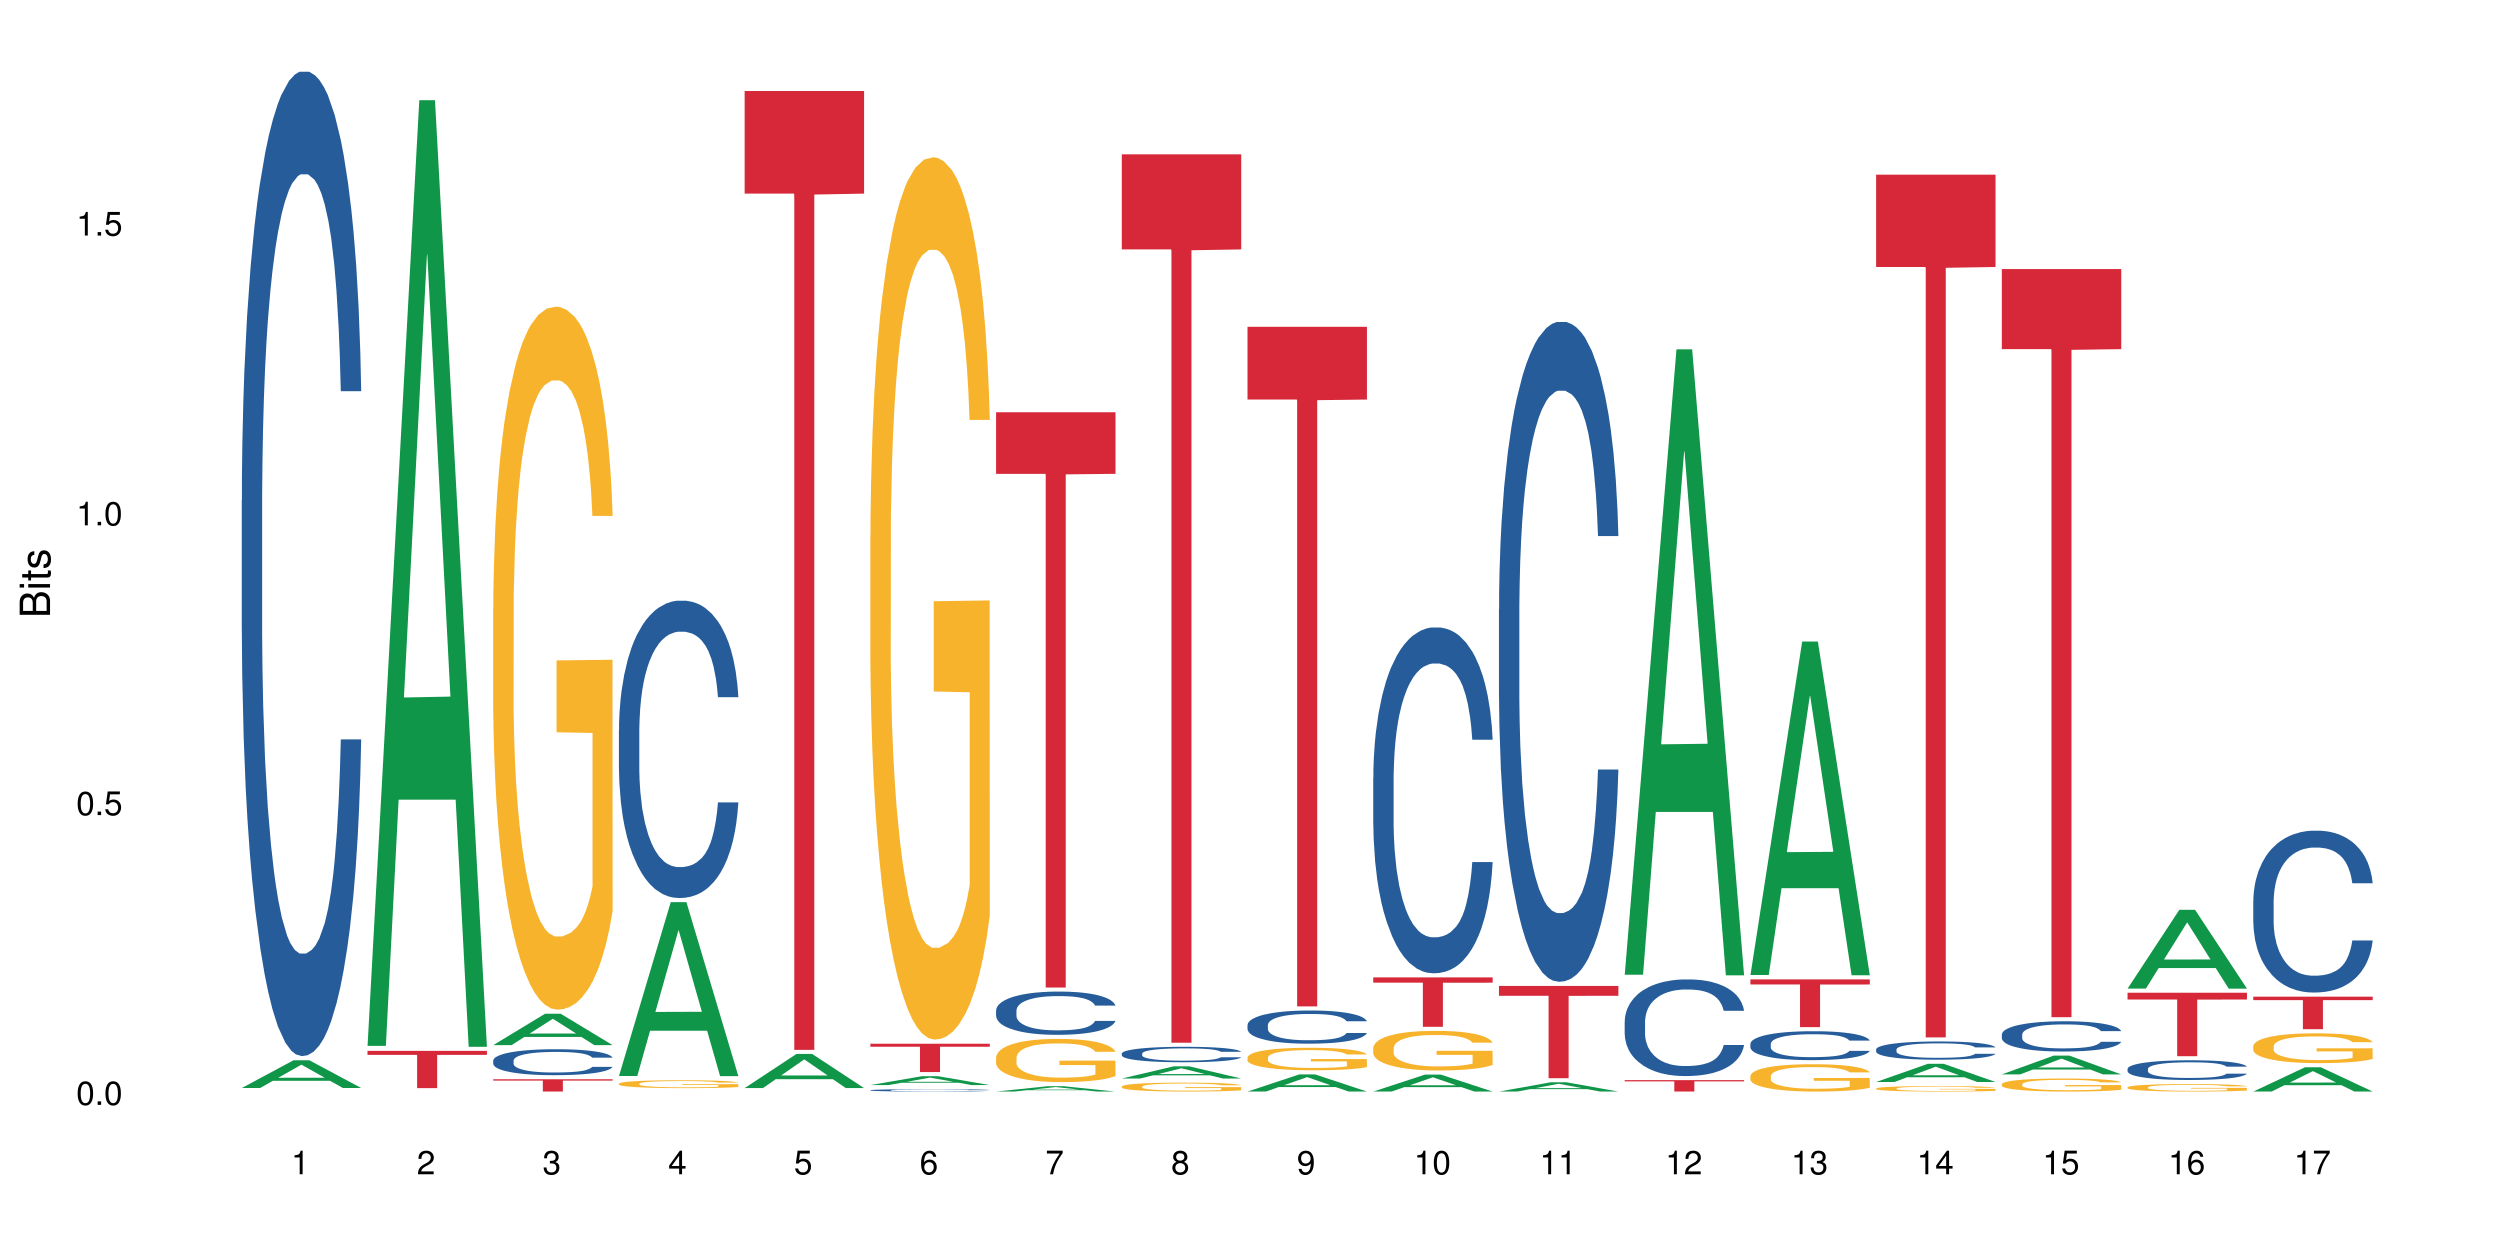 <?xml version="1.0" encoding="UTF-8"?>
<svg xmlns="http://www.w3.org/2000/svg" xmlns:xlink="http://www.w3.org/1999/xlink" width="720pt" height="360pt" viewBox="0 0 720 360" version="1.1">
<defs>
<g>
<symbol overflow="visible" id="glyph0-0">
<path style="stroke:none;" d=""/>
</symbol>
<symbol overflow="visible" id="glyph0-1">
<path style="stroke:none;" d="M 2.641 -6.797 C 2 -6.797 1.422 -6.531 1.078 -6.047 C 0.641 -5.453 0.406 -4.547 0.406 -3.297 C 0.406 -1 1.188 0.219 2.641 0.219 C 4.078 0.219 4.859 -1 4.859 -3.234 C 4.859 -4.562 4.656 -5.438 4.203 -6.047 C 3.844 -6.531 3.281 -6.797 2.641 -6.797 Z M 2.641 -6.047 C 3.547 -6.047 4 -5.125 4 -3.312 C 4 -1.375 3.562 -0.484 2.625 -0.484 C 1.734 -0.484 1.281 -1.422 1.281 -3.281 C 1.281 -5.141 1.734 -6.047 2.641 -6.047 Z M 2.641 -6.047 "/>
</symbol>
<symbol overflow="visible" id="glyph0-2">
<path style="stroke:none;" d="M 1.828 -1 L 0.828 -1 L 0.828 0 L 1.828 0 Z M 1.828 -1 "/>
</symbol>
<symbol overflow="visible" id="glyph0-3">
<path style="stroke:none;" d="M 4.562 -6.797 L 1.062 -6.797 L 0.547 -3.094 L 1.328 -3.094 C 1.719 -3.562 2.047 -3.734 2.578 -3.734 C 3.484 -3.734 4.062 -3.109 4.062 -2.094 C 4.062 -1.125 3.484 -0.531 2.578 -0.531 C 1.828 -0.531 1.375 -0.906 1.188 -1.672 L 0.328 -1.672 C 0.453 -1.109 0.547 -0.844 0.75 -0.594 C 1.125 -0.078 1.828 0.219 2.594 0.219 C 3.969 0.219 4.922 -0.781 4.922 -2.219 C 4.922 -3.562 4.031 -4.484 2.719 -4.484 C 2.25 -4.484 1.859 -4.359 1.469 -4.062 L 1.734 -5.969 L 4.562 -5.969 Z M 4.562 -6.797 "/>
</symbol>
<symbol overflow="visible" id="glyph0-4">
<path style="stroke:none;" d="M 2.484 -4.844 L 2.484 0 L 3.328 0 L 3.328 -6.797 L 2.766 -6.797 C 2.469 -5.75 2.281 -5.609 0.984 -5.453 L 0.984 -4.844 Z M 2.484 -4.844 "/>
</symbol>
<symbol overflow="visible" id="glyph0-5">
<path style="stroke:none;" d="M 4.859 -0.828 L 1.281 -0.828 C 1.359 -1.391 1.672 -1.75 2.5 -2.234 L 3.469 -2.75 C 4.406 -3.266 4.906 -3.969 4.906 -4.812 C 4.906 -5.375 4.672 -5.906 4.266 -6.266 C 3.859 -6.625 3.375 -6.797 2.719 -6.797 C 1.859 -6.797 1.219 -6.5 0.844 -5.922 C 0.609 -5.562 0.5 -5.125 0.484 -4.438 L 1.328 -4.438 C 1.359 -4.906 1.406 -5.188 1.531 -5.406 C 1.75 -5.812 2.188 -6.062 2.703 -6.062 C 3.469 -6.062 4.031 -5.516 4.031 -4.781 C 4.031 -4.25 3.719 -3.797 3.125 -3.438 L 2.234 -2.938 C 0.812 -2.141 0.406 -1.5 0.328 0 L 4.859 0 Z M 4.859 -0.828 "/>
</symbol>
<symbol overflow="visible" id="glyph0-6">
<path style="stroke:none;" d="M 2.125 -3.125 L 2.578 -3.125 C 3.516 -3.125 3.984 -2.703 3.984 -1.891 C 3.984 -1.031 3.469 -0.531 2.578 -0.531 C 1.656 -0.531 1.203 -0.984 1.156 -1.969 L 0.312 -1.969 C 0.344 -1.422 0.438 -1.078 0.609 -0.766 C 0.953 -0.109 1.625 0.219 2.547 0.219 C 3.953 0.219 4.859 -0.609 4.859 -1.906 C 4.859 -2.766 4.516 -3.25 3.703 -3.516 C 4.344 -3.766 4.656 -4.25 4.656 -4.938 C 4.656 -6.109 3.875 -6.797 2.578 -6.797 C 1.203 -6.797 0.484 -6.047 0.453 -4.609 L 1.297 -4.609 C 1.312 -5.016 1.344 -5.25 1.453 -5.453 C 1.641 -5.828 2.062 -6.062 2.594 -6.062 C 3.344 -6.062 3.797 -5.625 3.797 -4.906 C 3.797 -4.422 3.609 -4.141 3.25 -3.984 C 3.016 -3.891 2.719 -3.844 2.125 -3.844 Z M 2.125 -3.125 "/>
</symbol>
<symbol overflow="visible" id="glyph0-7">
<path style="stroke:none;" d="M 3.141 -1.625 L 3.141 0 L 3.984 0 L 3.984 -1.625 L 4.984 -1.625 L 4.984 -2.391 L 3.984 -2.391 L 3.984 -6.797 L 3.359 -6.797 L 0.266 -2.516 L 0.266 -1.625 Z M 3.141 -2.391 L 1 -2.391 L 3.141 -5.359 Z M 3.141 -2.391 "/>
</symbol>
<symbol overflow="visible" id="glyph0-8">
<path style="stroke:none;" d="M 4.781 -5.031 C 4.609 -6.141 3.891 -6.797 2.844 -6.797 C 2.094 -6.797 1.422 -6.438 1.031 -5.828 C 0.609 -5.172 0.406 -4.344 0.406 -3.094 C 0.406 -1.953 0.578 -1.234 0.984 -0.625 C 1.359 -0.078 1.953 0.219 2.703 0.219 C 3.984 0.219 4.922 -0.734 4.922 -2.078 C 4.922 -3.344 4.062 -4.234 2.844 -4.234 C 2.172 -4.234 1.641 -3.969 1.281 -3.469 C 1.281 -5.125 1.828 -6.047 2.797 -6.047 C 3.391 -6.047 3.797 -5.672 3.938 -5.031 Z M 2.734 -3.484 C 3.547 -3.484 4.062 -2.922 4.062 -2 C 4.062 -1.156 3.484 -0.531 2.703 -0.531 C 1.922 -0.531 1.328 -1.188 1.328 -2.047 C 1.328 -2.891 1.906 -3.484 2.734 -3.484 Z M 2.734 -3.484 "/>
</symbol>
<symbol overflow="visible" id="glyph0-9">
<path style="stroke:none;" d="M 4.984 -6.797 L 0.438 -6.797 L 0.438 -5.969 L 4.109 -5.969 C 2.5 -3.656 1.828 -2.234 1.328 0 L 2.219 0 C 2.594 -2.172 3.453 -4.047 4.984 -6.094 Z M 4.984 -6.797 "/>
</symbol>
<symbol overflow="visible" id="glyph0-10">
<path style="stroke:none;" d="M 3.75 -3.578 C 4.453 -4 4.688 -4.344 4.688 -4.984 C 4.688 -6.047 3.844 -6.797 2.641 -6.797 C 1.438 -6.797 0.594 -6.047 0.594 -4.984 C 0.594 -4.359 0.828 -4.016 1.516 -3.578 C 0.734 -3.203 0.359 -2.641 0.359 -1.891 C 0.359 -0.641 1.297 0.219 2.641 0.219 C 3.984 0.219 4.922 -0.641 4.922 -1.875 C 4.922 -2.641 4.531 -3.203 3.75 -3.578 Z M 2.641 -6.047 C 3.359 -6.047 3.812 -5.625 3.812 -4.969 C 3.812 -4.344 3.344 -3.922 2.641 -3.922 C 1.922 -3.922 1.453 -4.344 1.453 -4.984 C 1.453 -5.625 1.922 -6.047 2.641 -6.047 Z M 2.641 -3.203 C 3.484 -3.203 4.062 -2.672 4.062 -1.875 C 4.062 -1.062 3.484 -0.531 2.625 -0.531 C 1.797 -0.531 1.219 -1.078 1.219 -1.875 C 1.219 -2.672 1.797 -3.203 2.641 -3.203 Z M 2.641 -3.203 "/>
</symbol>
<symbol overflow="visible" id="glyph0-11">
<path style="stroke:none;" d="M 0.516 -1.547 C 0.672 -0.438 1.406 0.219 2.438 0.219 C 3.188 0.219 3.859 -0.141 4.266 -0.75 C 4.688 -1.406 4.891 -2.25 4.891 -3.484 C 4.891 -4.625 4.703 -5.359 4.312 -5.953 C 3.938 -6.5 3.344 -6.797 2.594 -6.797 C 1.297 -6.797 0.359 -5.844 0.359 -4.516 C 0.359 -3.25 1.234 -2.344 2.453 -2.344 C 3.094 -2.344 3.562 -2.578 4.016 -3.109 C 4 -1.453 3.469 -0.531 2.5 -0.531 C 1.906 -0.531 1.484 -0.906 1.359 -1.547 Z M 2.578 -6.062 C 3.375 -6.062 3.969 -5.406 3.969 -4.531 C 3.969 -3.688 3.375 -3.094 2.547 -3.094 C 1.734 -3.094 1.234 -3.672 1.234 -4.578 C 1.234 -5.438 1.797 -6.062 2.578 -6.062 Z M 2.578 -6.062 "/>
</symbol>
<symbol overflow="visible" id="glyph1-0">
<path style="stroke:none;" d=""/>
</symbol>
<symbol overflow="visible" id="glyph1-1">
<path style="stroke:none;" d="M 0 -0.953 L 0 -4.891 C 0 -5.719 -0.234 -6.344 -0.734 -6.797 C -1.188 -7.234 -1.812 -7.469 -2.5 -7.469 C -3.547 -7.469 -4.188 -7 -4.625 -5.875 C -4.984 -6.672 -5.641 -7.094 -6.531 -7.094 C -7.156 -7.094 -7.734 -6.859 -8.141 -6.391 C -8.562 -5.938 -8.75 -5.344 -8.75 -4.5 L -8.75 -0.953 Z M -4.984 -2.062 L -7.766 -2.062 L -7.766 -4.219 C -7.766 -4.844 -7.688 -5.203 -7.453 -5.5 C -7.219 -5.812 -6.859 -5.969 -6.375 -5.969 C -5.906 -5.969 -5.531 -5.812 -5.297 -5.5 C -5.062 -5.203 -4.984 -4.844 -4.984 -4.219 Z M -0.984 -2.062 L -4 -2.062 L -4 -4.781 C -4 -5.328 -3.859 -5.688 -3.578 -5.953 C -3.297 -6.219 -2.922 -6.359 -2.484 -6.359 C -2.062 -6.359 -1.688 -6.219 -1.406 -5.953 C -1.109 -5.688 -0.984 -5.328 -0.984 -4.781 Z M -0.984 -2.062 "/>
</symbol>
<symbol overflow="visible" id="glyph1-2">
<path style="stroke:none;" d="M -6.281 -1.797 L -6.281 -0.797 L 0 -0.797 L 0 -1.797 Z M -8.75 -1.797 L -8.75 -0.797 L -7.484 -0.797 L -7.484 -1.797 Z M -8.75 -1.797 "/>
</symbol>
<symbol overflow="visible" id="glyph1-3">
<path style="stroke:none;" d="M -6.281 -3.047 L -6.281 -2.016 L -8.016 -2.016 L -8.016 -1.016 L -6.281 -1.016 L -6.281 -0.172 L -5.469 -0.172 L -5.469 -1.016 L -0.719 -1.016 C -0.078 -1.016 0.281 -1.453 0.281 -2.234 C 0.281 -2.469 0.25 -2.719 0.188 -3.047 L -0.641 -3.047 C -0.609 -2.922 -0.594 -2.766 -0.594 -2.562 C -0.594 -2.141 -0.719 -2.016 -1.156 -2.016 L -5.469 -2.016 L -5.469 -3.047 Z M -6.281 -3.047 "/>
</symbol>
<symbol overflow="visible" id="glyph1-4">
<path style="stroke:none;" d="M -4.531 -5.25 C -5.766 -5.25 -6.469 -4.422 -6.469 -2.969 C -6.469 -1.516 -5.719 -0.562 -4.547 -0.562 C -3.562 -0.562 -3.094 -1.062 -2.734 -2.562 L -2.516 -3.484 C -2.344 -4.188 -2.094 -4.469 -1.625 -4.469 C -1.047 -4.469 -0.641 -3.875 -0.641 -3 C -0.641 -2.453 -0.797 -2 -1.062 -1.75 C -1.25 -1.594 -1.422 -1.531 -1.875 -1.469 L -1.875 -0.406 C -0.422 -0.453 0.281 -1.266 0.281 -2.922 C 0.281 -4.5 -0.5 -5.516 -1.719 -5.516 C -2.656 -5.516 -3.172 -4.984 -3.469 -3.734 L -3.703 -2.766 C -3.891 -1.953 -4.156 -1.609 -4.594 -1.609 C -5.172 -1.609 -5.547 -2.125 -5.547 -2.938 C -5.547 -3.75 -5.203 -4.172 -4.531 -4.203 Z M -4.531 -5.25 "/>
</symbol>
</g>
</defs>
<g id="surface23980">
<rect x="0" y="0" width="720" height="360" style="fill:rgb(100%,100%,100%);fill-opacity:1;stroke:none;"/>
<path style=" stroke:none;fill-rule:nonzero;fill:rgb(6.275%,58.824%,28.235%);fill-opacity:1;" d="M 69.629 313.344 L 69.668 313.336 L 84.551 305.348 L 89.07 305.348 L 104.027 313.352 L 98.77 313.352 L 95.023 311.262 L 78.598 311.262 L 74.922 313.344 L 69.629 313.344 L 80.176 310.398 L 93.516 310.391 L 86.863 306.652 L 86.789 306.648 L 86.719 306.668 L 80.141 310.391 L 80.176 310.398 Z M 69.629 313.344 "/>
<path style=" stroke:none;fill-rule:nonzero;fill:rgb(14.51%,36.078%,60%);fill-opacity:1;" d="M 69.629 144.016 L 69.672 143.758 L 69.672 137.535 L 69.797 127.691 L 70.09 115.25 L 70.383 106.699 L 71.141 91.41 L 72.188 76.637 L 73.277 65.234 L 74.074 58.5 L 74.789 53.316 L 76.426 43.727 L 77.473 38.805 L 78.605 34.398 L 79.992 29.992 L 80.996 27.402 L 83.262 23.254 L 84.941 21.441 L 86.242 20.664 L 89.051 20.664 L 90.73 21.699 L 91.945 22.996 L 93.289 25.07 L 94.422 27.402 L 96.391 33.102 L 98.152 40.359 L 98.949 44.504 L 100.207 52.539 L 101.172 60.312 L 101.844 67.051 L 102.602 76.637 L 103.27 88.301 L 103.773 101.516 L 104.027 112.66 L 98.152 112.66 L 97.859 102.293 L 97.523 94.262 L 96.895 83.637 L 96.266 76.121 L 95.387 68.605 L 94.586 63.68 L 93.496 58.758 L 92.531 55.648 L 91.527 53.316 L 90.562 51.762 L 88.715 50.207 L 86.574 50.207 L 85.777 50.723 L 84.145 52.797 L 83.262 54.609 L 82.004 58.238 L 81.121 61.609 L 80.074 66.789 L 79.359 71.195 L 78.48 77.934 L 77.852 83.895 L 77.137 92.445 L 76.719 98.926 L 76.34 106.18 L 76.004 114.73 L 75.754 123.801 L 75.586 133.391 L 75.5 142.719 L 75.5 182.887 L 75.586 192.215 L 75.797 203.102 L 76.34 218.91 L 77.137 232.645 L 78.062 243.527 L 78.941 251.301 L 79.445 254.93 L 80.117 259.074 L 81.164 264.258 L 82.676 269.441 L 83.555 271.516 L 84.898 273.59 L 86.281 274.625 L 88.129 274.625 L 89.766 273.59 L 90.855 272.293 L 91.988 270.219 L 93.539 265.812 L 94.504 261.668 L 95.344 256.742 L 95.973 251.82 L 96.391 247.672 L 97.02 239.641 L 97.523 230.828 L 97.902 221.758 L 98.152 212.949 L 104.027 212.949 L 103.773 223.312 L 103.398 233.422 L 103.02 240.938 L 102.434 250.004 L 101.762 258.039 L 100.797 267.109 L 100 273.07 L 98.949 279.547 L 97.984 284.473 L 96.938 288.879 L 95.387 294.059 L 94.379 296.652 L 93.289 298.984 L 91.988 301.059 L 90.352 302.871 L 88.59 303.906 L 86.953 304.168 L 85.191 303.648 L 83.891 302.613 L 82.172 300.281 L 80.031 295.613 L 78.48 290.691 L 77.266 285.77 L 76.215 280.586 L 75.039 273.59 L 73.531 262.188 L 72.609 253.375 L 71.977 246.117 L 71.266 236.012 L 70.762 226.941 L 70.176 212.43 L 69.754 194.031 L 69.629 179.777 Z M 69.629 144.016 "/>
<path style=" stroke:none;fill-rule:nonzero;fill:rgb(6.275%,58.824%,28.235%);fill-opacity:1;" d="M 105.836 301.219 L 105.871 300.961 L 120.758 28.855 L 125.277 28.855 L 140.234 301.473 L 134.977 301.473 L 131.23 230.312 L 114.805 230.312 L 111.129 301.219 L 105.836 301.219 L 116.383 200.875 L 129.723 200.617 L 123.07 73.398 L 122.996 73.141 L 122.926 73.91 L 116.348 200.617 L 116.383 200.875 Z M 105.836 301.219 "/>
<path style=" stroke:none;fill-rule:nonzero;fill:rgb(83.922%,15.686%,22.353%);fill-opacity:1;" d="M 105.836 302.652 L 140.234 302.652 L 140.234 303.801 L 125.898 303.812 L 125.898 313.379 L 120.129 313.379 L 120.129 303.82 L 120.047 303.801 L 105.836 303.801 Z M 105.836 302.652 "/>
<path style=" stroke:none;fill-rule:nonzero;fill:rgb(6.275%,58.824%,28.235%);fill-opacity:1;" d="M 142.043 300.996 L 142.078 300.988 L 156.965 291.961 L 161.484 291.961 L 176.441 301.004 L 171.184 301.004 L 167.438 298.645 L 151.012 298.645 L 147.336 300.996 L 142.043 300.996 L 152.59 297.668 L 165.93 297.66 L 159.277 293.438 L 159.203 293.43 L 159.133 293.457 L 152.555 297.66 L 152.59 297.668 Z M 142.043 300.996 "/>
<path style=" stroke:none;fill-rule:nonzero;fill:rgb(14.51%,36.078%,60%);fill-opacity:1;" d="M 142.043 305.434 L 142.086 305.426 L 142.086 305.262 L 142.211 305.004 L 142.504 304.676 L 142.797 304.449 L 143.555 304.047 L 144.602 303.656 L 145.691 303.359 L 146.488 303.18 L 147.203 303.043 L 148.84 302.789 L 149.887 302.66 L 151.02 302.547 L 152.402 302.43 L 153.41 302.359 L 155.676 302.25 L 157.355 302.203 L 158.652 302.184 L 161.465 302.184 L 163.145 302.211 L 164.359 302.246 L 165.703 302.301 L 166.832 302.359 L 168.805 302.512 L 170.566 302.703 L 171.363 302.812 L 172.621 303.023 L 173.586 303.227 L 174.258 303.406 L 175.012 303.656 L 175.684 303.965 L 176.188 304.312 L 176.441 304.605 L 170.566 304.605 L 170.273 304.336 L 169.938 304.121 L 169.309 303.844 L 168.68 303.645 L 167.797 303.445 L 167 303.316 L 165.91 303.188 L 164.945 303.105 L 163.941 303.043 L 162.977 303.004 L 161.129 302.961 L 158.988 302.961 L 158.191 302.977 L 156.559 303.031 L 155.676 303.078 L 154.418 303.172 L 153.535 303.262 L 152.488 303.398 L 151.773 303.516 L 150.895 303.691 L 150.266 303.848 L 149.551 304.074 L 149.133 304.246 L 148.754 304.438 L 148.418 304.66 L 148.168 304.902 L 148 305.152 L 147.914 305.398 L 147.914 306.457 L 148 306.703 L 148.211 306.988 L 148.754 307.406 L 149.551 307.77 L 150.473 308.055 L 151.355 308.262 L 151.859 308.355 L 152.531 308.465 L 153.578 308.602 L 155.09 308.738 L 155.969 308.793 L 157.312 308.848 L 158.695 308.875 L 160.543 308.875 L 162.18 308.848 L 163.27 308.812 L 164.402 308.758 L 165.953 308.641 L 166.918 308.531 L 167.758 308.402 L 168.387 308.273 L 168.805 308.164 L 169.434 307.953 L 169.938 307.719 L 170.316 307.48 L 170.566 307.25 L 176.441 307.25 L 176.188 307.523 L 175.812 307.789 L 175.434 307.988 L 174.848 308.227 L 174.176 308.438 L 173.211 308.676 L 172.414 308.832 L 171.363 309.004 L 170.398 309.133 L 169.352 309.25 L 167.797 309.387 L 166.793 309.453 L 165.703 309.516 L 164.402 309.57 L 162.766 309.617 L 161.004 309.645 L 159.367 309.652 L 157.605 309.641 L 156.305 309.613 L 154.586 309.551 L 152.445 309.426 L 150.895 309.297 L 149.676 309.168 L 148.629 309.031 L 147.453 308.848 L 145.945 308.547 L 145.02 308.316 L 144.391 308.125 L 143.68 307.855 L 143.176 307.617 L 142.59 307.234 L 142.168 306.75 L 142.043 306.375 Z M 142.043 305.434 "/>
<path style=" stroke:none;fill-rule:nonzero;fill:rgb(96.863%,70.196%,16.863%);fill-opacity:1;" d="M 142.043 175.031 L 142.086 174.848 L 142.086 171.148 L 142.254 162.828 L 142.672 151.363 L 143.219 141.934 L 143.805 134.539 L 144.184 130.656 L 144.812 125.109 L 145.355 121.039 L 146.742 112.719 L 148.504 104.953 L 149.469 101.625 L 150.559 98.48 L 152.109 94.969 L 152.824 93.676 L 155.004 90.715 L 157.48 88.867 L 160.207 88.312 L 161.465 88.496 L 163.184 89.238 L 165.535 91.27 L 166.875 93.121 L 167.926 94.969 L 169.016 97.371 L 170.359 101.07 L 171.617 105.508 L 172.621 109.945 L 173.629 115.492 L 174.469 121.41 L 175.18 127.883 L 175.812 135.648 L 176.188 142.121 L 176.441 148.59 L 170.609 148.59 L 170.273 142.121 L 169.895 137.125 L 169.266 131.023 L 168.637 126.586 L 168.008 123.074 L 166.832 118.266 L 165.828 115.309 L 164.57 112.719 L 163.352 111.055 L 161.969 109.945 L 161.129 109.574 L 158.906 109.574 L 156.891 110.871 L 155.719 112.352 L 154.879 113.828 L 153.703 116.602 L 152.992 118.82 L 152.57 120.301 L 151.312 126.031 L 150.473 131.211 L 150.012 134.723 L 149.426 140.27 L 149.008 145.262 L 148.547 152.66 L 148.293 158.207 L 147.957 170.781 L 147.914 204.062 L 148.043 211.09 L 148.293 218.668 L 148.629 225.324 L 149.133 232.352 L 149.637 237.715 L 150.516 244.926 L 151.273 249.734 L 151.859 252.875 L 152.992 257.867 L 153.453 259.531 L 154.543 262.863 L 155.676 265.449 L 157.059 267.668 L 158.109 268.777 L 159.785 269.703 L 161.926 269.703 L 164.441 268.594 L 166.035 267.113 L 167.129 265.637 L 167.84 264.34 L 168.723 262.309 L 169.352 260.457 L 169.938 258.422 L 170.652 255.281 L 170.652 211.09 L 160.289 210.902 L 160.289 190.195 L 176.398 190.008 L 176.441 262.309 L 175.559 267.301 L 174.469 272.105 L 173.418 275.805 L 172.328 278.949 L 170.777 282.461 L 169.52 284.68 L 167.59 287.27 L 165.828 288.934 L 163.98 290.043 L 162.344 290.598 L 160.418 290.781 L 158.695 290.414 L 156.852 289.301 L 155.383 287.824 L 154.039 285.973 L 152.699 283.57 L 151.02 279.688 L 149.93 276.543 L 148.797 272.66 L 147.664 268.039 L 146.656 263.047 L 145.984 259.164 L 145.316 254.727 L 144.602 249.18 L 143.93 242.891 L 143.426 237.16 L 142.965 230.688 L 142.629 224.586 L 142.293 216.266 L 142.129 209.609 L 142.043 203.879 Z M 142.043 175.031 "/>
<path style=" stroke:none;fill-rule:nonzero;fill:rgb(83.922%,15.686%,22.353%);fill-opacity:1;" d="M 142.043 310.832 L 176.441 310.832 L 176.441 311.211 L 162.105 311.215 L 162.105 314.371 L 156.336 314.371 L 156.336 311.219 L 156.254 311.211 L 142.043 311.211 Z M 142.043 310.832 "/>
<path style=" stroke:none;fill-rule:nonzero;fill:rgb(6.275%,58.824%,28.235%);fill-opacity:1;" d="M 178.25 309.887 L 178.285 309.836 L 193.172 259.82 L 197.691 259.82 L 212.648 309.934 L 207.391 309.934 L 203.645 296.852 L 187.219 296.852 L 183.543 309.887 L 178.25 309.887 L 188.797 291.438 L 202.137 291.391 L 195.484 268.008 L 195.41 267.957 L 195.34 268.102 L 188.762 291.391 L 188.797 291.438 Z M 178.25 309.887 "/>
<path style=" stroke:none;fill-rule:nonzero;fill:rgb(14.51%,36.078%,60%);fill-opacity:1;" d="M 178.25 210.27 L 178.293 210.191 L 178.293 208.312 L 178.418 205.34 L 178.711 201.582 L 179.004 199 L 179.762 194.383 L 180.809 189.922 L 181.898 186.477 L 182.695 184.441 L 183.41 182.875 L 185.047 179.98 L 186.094 178.492 L 187.227 177.164 L 188.609 175.832 L 189.617 175.051 L 191.883 173.797 L 193.562 173.25 L 194.859 173.016 L 197.672 173.016 L 199.348 173.328 L 200.566 173.719 L 201.91 174.344 L 203.039 175.051 L 205.012 176.773 L 206.773 178.965 L 207.57 180.215 L 208.828 182.641 L 209.793 184.988 L 210.465 187.023 L 211.219 189.922 L 211.891 193.441 L 212.395 197.434 L 212.648 200.801 L 206.773 200.801 L 206.48 197.668 L 206.145 195.242 L 205.516 192.035 L 204.887 189.766 L 204.004 187.496 L 203.207 186.008 L 202.117 184.52 L 201.152 183.582 L 200.148 182.875 L 199.184 182.406 L 197.336 181.938 L 195.195 181.938 L 194.398 182.094 L 192.766 182.719 L 191.883 183.27 L 190.625 184.363 L 189.742 185.383 L 188.695 186.945 L 187.98 188.277 L 187.102 190.312 L 186.473 192.113 L 185.758 194.695 L 185.34 196.652 L 184.961 198.844 L 184.625 201.426 L 184.375 204.164 L 184.207 207.062 L 184.121 209.879 L 184.121 222.012 L 184.207 224.828 L 184.418 228.113 L 184.961 232.891 L 185.758 237.039 L 186.68 240.324 L 187.562 242.672 L 188.066 243.77 L 188.738 245.02 L 189.785 246.586 L 191.297 248.152 L 192.176 248.777 L 193.52 249.402 L 194.902 249.715 L 196.75 249.715 L 198.387 249.402 L 199.477 249.012 L 200.609 248.387 L 202.16 247.055 L 203.125 245.805 L 203.965 244.316 L 204.594 242.828 L 205.012 241.578 L 205.641 239.152 L 206.145 236.488 L 206.523 233.75 L 206.773 231.09 L 212.648 231.09 L 212.395 234.219 L 212.016 237.273 L 211.641 239.543 L 211.055 242.281 L 210.383 244.707 L 209.418 247.445 L 208.621 249.246 L 207.57 251.203 L 206.605 252.691 L 205.559 254.02 L 204.004 255.586 L 203 256.371 L 201.91 257.074 L 200.609 257.699 L 198.973 258.246 L 197.211 258.562 L 195.574 258.641 L 193.812 258.48 L 192.512 258.168 L 190.793 257.465 L 188.652 256.055 L 187.102 254.57 L 185.883 253.082 L 184.836 251.516 L 183.66 249.402 L 182.152 245.961 L 181.227 243.297 L 180.598 241.105 L 179.887 238.055 L 179.383 235.316 L 178.797 230.934 L 178.375 225.375 L 178.25 221.07 Z M 178.25 210.27 "/>
<path style=" stroke:none;fill-rule:nonzero;fill:rgb(96.863%,70.196%,16.863%);fill-opacity:1;" d="M 178.25 312.086 L 178.293 312.082 L 178.293 312.043 L 178.461 311.949 L 178.879 311.82 L 179.426 311.715 L 180.012 311.629 L 180.391 311.586 L 181.02 311.523 L 181.562 311.48 L 182.949 311.387 L 184.711 311.297 L 185.676 311.262 L 186.766 311.227 L 188.316 311.188 L 189.031 311.172 L 191.211 311.137 L 193.688 311.117 L 196.414 311.113 L 197.672 311.113 L 199.391 311.121 L 201.742 311.145 L 203.082 311.164 L 204.133 311.188 L 205.223 311.215 L 206.562 311.254 L 207.824 311.305 L 208.828 311.355 L 209.836 311.418 L 210.676 311.484 L 211.387 311.555 L 212.016 311.645 L 212.395 311.715 L 212.648 311.789 L 206.816 311.789 L 206.48 311.715 L 206.102 311.66 L 205.473 311.59 L 204.844 311.543 L 204.215 311.5 L 203.039 311.449 L 202.035 311.414 L 200.777 311.387 L 199.559 311.367 L 198.176 311.355 L 197.336 311.352 L 195.113 311.352 L 193.098 311.363 L 191.926 311.383 L 191.086 311.398 L 189.91 311.43 L 189.199 311.453 L 188.777 311.469 L 187.52 311.535 L 186.68 311.594 L 186.219 311.633 L 185.633 311.695 L 185.215 311.75 L 184.754 311.832 L 184.5 311.895 L 184.164 312.039 L 184.121 312.41 L 184.25 312.488 L 184.5 312.574 L 184.836 312.648 L 185.34 312.727 L 185.844 312.789 L 186.723 312.871 L 187.48 312.922 L 188.066 312.957 L 189.199 313.016 L 189.66 313.035 L 190.75 313.07 L 191.883 313.102 L 193.266 313.125 L 194.316 313.137 L 195.992 313.148 L 198.133 313.148 L 200.648 313.137 L 202.242 313.117 L 203.336 313.102 L 204.047 313.086 L 204.93 313.066 L 205.559 313.043 L 206.145 313.02 L 206.859 312.984 L 206.859 312.488 L 196.496 312.488 L 196.496 312.254 L 212.605 312.254 L 212.648 313.066 L 211.766 313.121 L 210.676 313.176 L 209.625 313.215 L 208.535 313.25 L 206.984 313.289 L 205.727 313.316 L 203.797 313.344 L 202.035 313.363 L 200.188 313.375 L 198.551 313.383 L 196.621 313.383 L 194.902 313.379 L 193.059 313.367 L 191.59 313.352 L 190.246 313.332 L 188.906 313.305 L 187.227 313.258 L 186.137 313.223 L 185.004 313.18 L 183.871 313.129 L 182.863 313.074 L 182.191 313.031 L 181.523 312.98 L 180.809 312.918 L 180.137 312.848 L 179.633 312.781 L 179.172 312.711 L 178.836 312.641 L 178.5 312.547 L 178.336 312.473 L 178.25 312.41 Z M 178.25 312.086 "/>
<path style=" stroke:none;fill-rule:nonzero;fill:rgb(6.275%,58.824%,28.235%);fill-opacity:1;" d="M 214.457 313.359 L 214.492 313.352 L 229.379 303.535 L 233.898 303.535 L 248.855 313.371 L 243.598 313.371 L 239.852 310.801 L 223.422 310.801 L 219.75 313.359 L 214.457 313.359 L 225.004 309.742 L 238.344 309.73 L 231.691 305.141 L 231.617 305.133 L 231.547 305.16 L 224.969 309.73 L 225.004 309.742 Z M 214.457 313.359 "/>
<path style=" stroke:none;fill-rule:nonzero;fill:rgb(83.922%,15.686%,22.353%);fill-opacity:1;" d="M 214.457 26.207 L 248.855 26.207 L 248.855 55.766 L 234.52 56.027 L 234.52 302.355 L 228.75 302.355 L 228.75 56.285 L 228.668 55.766 L 214.457 55.766 Z M 214.457 26.207 "/>
<path style=" stroke:none;fill-rule:nonzero;fill:rgb(6.275%,58.824%,28.235%);fill-opacity:1;" d="M 250.664 312.496 L 250.699 312.496 L 265.582 309.938 L 270.105 309.938 L 285.062 312.5 L 279.805 312.5 L 276.059 311.832 L 259.629 311.832 L 255.957 312.496 L 250.664 312.496 L 261.211 311.555 L 274.551 311.551 L 267.898 310.359 L 267.824 310.355 L 267.754 310.363 L 261.176 311.551 L 261.211 311.555 Z M 250.664 312.496 "/>
<path style=" stroke:none;fill-rule:nonzero;fill:rgb(14.51%,36.078%,60%);fill-opacity:1;" d="M 250.664 313.98 L 250.707 313.98 L 250.707 313.965 L 250.832 313.941 L 251.125 313.91 L 251.418 313.891 L 252.176 313.852 L 253.223 313.816 L 254.312 313.789 L 255.109 313.773 L 255.824 313.758 L 257.461 313.734 L 258.508 313.723 L 259.641 313.715 L 261.023 313.703 L 262.031 313.695 L 264.297 313.688 L 265.977 313.684 L 267.273 313.68 L 270.086 313.68 L 271.762 313.684 L 272.98 313.684 L 274.32 313.691 L 275.453 313.695 L 277.426 313.711 L 279.188 313.727 L 279.984 313.738 L 281.242 313.758 L 282.207 313.777 L 282.879 313.793 L 283.633 313.816 L 284.305 313.844 L 284.809 313.875 L 285.062 313.902 L 279.188 313.902 L 278.895 313.879 L 278.559 313.859 L 277.93 313.832 L 277.301 313.816 L 276.418 313.797 L 275.621 313.785 L 274.531 313.773 L 273.566 313.766 L 272.559 313.758 L 271.594 313.754 L 269.75 313.75 L 267.609 313.75 L 266.812 313.754 L 265.18 313.758 L 264.297 313.762 L 263.039 313.77 L 262.156 313.781 L 261.109 313.793 L 260.395 313.805 L 259.516 313.82 L 258.887 313.832 L 258.172 313.855 L 257.754 313.871 L 257.375 313.887 L 257.039 313.91 L 256.789 313.93 L 256.621 313.953 L 256.535 313.977 L 256.535 314.074 L 256.621 314.098 L 256.832 314.125 L 257.375 314.164 L 258.172 314.195 L 259.094 314.223 L 259.977 314.242 L 260.48 314.25 L 261.152 314.262 L 262.199 314.273 L 263.711 314.285 L 264.59 314.293 L 265.934 314.297 L 270.797 314.297 L 271.891 314.293 L 273.023 314.289 L 274.574 314.277 L 275.539 314.266 L 276.379 314.254 L 277.008 314.242 L 277.426 314.234 L 278.055 314.215 L 278.559 314.191 L 278.938 314.168 L 279.188 314.148 L 285.062 314.148 L 284.809 314.172 L 284.43 314.199 L 284.055 314.215 L 283.465 314.238 L 282.797 314.258 L 281.832 314.281 L 281.035 314.293 L 279.984 314.312 L 279.02 314.324 L 277.973 314.332 L 276.418 314.348 L 275.414 314.352 L 274.32 314.359 L 273.023 314.363 L 271.387 314.367 L 269.625 314.371 L 266.227 314.371 L 264.926 314.367 L 263.207 314.359 L 261.066 314.352 L 259.516 314.336 L 258.297 314.324 L 257.25 314.312 L 256.074 314.297 L 254.566 314.27 L 253.641 314.246 L 253.012 314.23 L 252.301 314.203 L 251.797 314.184 L 251.211 314.148 L 250.789 314.102 L 250.664 314.066 Z M 250.664 313.98 "/>
<path style=" stroke:none;fill-rule:nonzero;fill:rgb(96.863%,70.196%,16.863%);fill-opacity:1;" d="M 250.664 154.121 L 250.707 153.891 L 250.707 149.25 L 250.875 138.805 L 251.293 124.418 L 251.84 112.578 L 252.426 103.297 L 252.805 98.422 L 253.434 91.461 L 253.977 86.355 L 255.363 75.91 L 257.125 66.164 L 258.09 61.984 L 259.18 58.039 L 260.73 53.629 L 261.445 52.008 L 263.625 48.293 L 266.102 45.973 L 268.828 45.277 L 270.086 45.508 L 271.805 46.438 L 274.156 48.988 L 275.496 51.309 L 276.547 53.629 L 277.637 56.648 L 278.977 61.289 L 280.238 66.859 L 281.242 72.43 L 282.25 79.391 L 283.09 86.82 L 283.801 94.941 L 284.43 104.688 L 284.809 112.812 L 285.062 120.934 L 279.23 120.934 L 278.895 112.812 L 278.516 106.547 L 277.887 98.887 L 277.258 93.316 L 276.629 88.906 L 275.453 82.871 L 274.449 79.16 L 273.191 75.91 L 271.973 73.82 L 270.59 72.43 L 269.75 71.965 L 267.527 71.965 L 265.512 73.59 L 264.34 75.445 L 263.5 77.305 L 262.324 80.785 L 261.613 83.57 L 261.191 85.426 L 259.934 92.621 L 259.094 99.117 L 258.633 103.527 L 258.047 110.492 L 257.629 116.758 L 257.164 126.039 L 256.914 133.004 L 256.578 148.785 L 256.535 190.559 L 256.664 199.379 L 256.914 208.895 L 257.25 217.25 L 257.754 226.07 L 258.258 232.801 L 259.137 241.852 L 259.891 247.883 L 260.48 251.832 L 261.613 258.098 L 262.074 260.184 L 263.164 264.363 L 264.297 267.613 L 265.68 270.398 L 266.73 271.789 L 268.406 272.949 L 270.547 272.949 L 273.062 271.559 L 274.656 269.699 L 275.75 267.844 L 276.461 266.219 L 277.344 263.668 L 277.973 261.344 L 278.559 258.793 L 279.273 254.848 L 279.273 199.379 L 268.91 199.148 L 268.91 173.152 L 285.02 172.922 L 285.062 263.668 L 284.18 269.934 L 283.09 275.969 L 282.039 280.609 L 280.949 284.555 L 279.398 288.965 L 278.141 291.75 L 276.211 294.996 L 274.449 297.086 L 272.602 298.48 L 270.965 299.176 L 269.035 299.406 L 267.316 298.941 L 265.473 297.551 L 264.004 295.695 L 262.66 293.375 L 261.32 290.355 L 259.641 285.48 L 258.551 281.535 L 257.418 276.664 L 256.285 270.859 L 255.277 264.594 L 254.605 259.723 L 253.938 254.152 L 253.223 247.188 L 252.551 239.297 L 252.047 232.102 L 251.586 223.98 L 251.25 216.32 L 250.914 205.879 L 250.746 197.523 L 250.664 190.328 Z M 250.664 154.121 "/>
<path style=" stroke:none;fill-rule:nonzero;fill:rgb(83.922%,15.686%,22.353%);fill-opacity:1;" d="M 250.664 300.586 L 285.062 300.586 L 285.062 301.461 L 270.727 301.469 L 270.727 308.758 L 264.957 308.758 L 264.957 301.477 L 264.875 301.461 L 250.664 301.461 Z M 250.664 300.586 "/>
<path style=" stroke:none;fill-rule:nonzero;fill:rgb(6.275%,58.824%,28.235%);fill-opacity:1;" d="M 286.871 314.371 L 286.906 314.367 L 301.789 312.824 L 306.312 312.824 L 321.27 314.371 L 316.012 314.371 L 312.266 313.969 L 295.836 313.969 L 292.164 314.371 L 286.871 314.371 L 297.418 313.801 L 310.758 313.801 L 304.105 313.078 L 304.031 313.078 L 303.961 313.082 L 297.383 313.801 L 297.418 313.801 Z M 286.871 314.371 "/>
<path style=" stroke:none;fill-rule:nonzero;fill:rgb(14.51%,36.078%,60%);fill-opacity:1;" d="M 286.871 290.996 L 286.914 290.984 L 286.914 290.715 L 287.039 290.281 L 287.332 289.734 L 287.625 289.359 L 288.383 288.688 L 289.43 288.039 L 290.52 287.539 L 291.316 287.246 L 292.031 287.016 L 293.668 286.598 L 294.715 286.379 L 295.848 286.188 L 297.23 285.992 L 298.238 285.879 L 300.504 285.699 L 302.184 285.617 L 303.48 285.586 L 306.293 285.586 L 307.969 285.629 L 309.188 285.688 L 310.527 285.777 L 311.66 285.879 L 313.633 286.129 L 315.395 286.449 L 316.191 286.629 L 317.449 286.984 L 318.414 287.324 L 319.086 287.621 L 319.84 288.039 L 320.512 288.551 L 321.016 289.133 L 321.27 289.621 L 315.395 289.621 L 315.102 289.168 L 314.766 288.812 L 314.137 288.348 L 313.508 288.02 L 312.625 287.688 L 311.828 287.473 L 310.738 287.258 L 309.773 287.121 L 308.766 287.016 L 307.801 286.949 L 305.957 286.883 L 303.816 286.883 L 303.02 286.902 L 301.383 286.996 L 300.504 287.074 L 299.246 287.234 L 298.363 287.383 L 297.316 287.609 L 296.602 287.801 L 295.723 288.098 L 295.094 288.359 L 294.379 288.734 L 293.961 289.02 L 293.582 289.336 L 293.246 289.711 L 292.996 290.109 L 292.828 290.531 L 292.742 290.941 L 292.742 292.703 L 292.828 293.113 L 293.039 293.59 L 293.582 294.285 L 294.379 294.887 L 295.301 295.363 L 296.184 295.707 L 296.688 295.863 L 297.359 296.047 L 298.406 296.273 L 299.918 296.5 L 300.797 296.594 L 302.141 296.684 L 303.523 296.73 L 305.371 296.73 L 307.004 296.684 L 308.098 296.625 L 309.23 296.535 L 310.781 296.344 L 311.746 296.16 L 312.586 295.945 L 313.215 295.73 L 313.633 295.547 L 314.262 295.195 L 314.766 294.809 L 315.145 294.41 L 315.395 294.023 L 321.27 294.023 L 321.016 294.477 L 320.637 294.922 L 320.262 295.25 L 319.672 295.648 L 319.004 296 L 318.039 296.398 L 317.242 296.66 L 316.191 296.945 L 315.227 297.16 L 314.18 297.355 L 312.625 297.582 L 311.621 297.695 L 310.527 297.797 L 309.23 297.891 L 307.594 297.969 L 305.832 298.016 L 304.195 298.027 L 302.434 298.004 L 301.133 297.957 L 299.414 297.855 L 297.273 297.652 L 295.723 297.434 L 294.504 297.219 L 293.457 296.992 L 292.281 296.684 L 290.773 296.184 L 289.848 295.797 L 289.219 295.477 L 288.508 295.035 L 288.004 294.637 L 287.418 294 L 286.996 293.191 L 286.871 292.566 Z M 286.871 290.996 "/>
<path style=" stroke:none;fill-rule:nonzero;fill:rgb(96.863%,70.196%,16.863%);fill-opacity:1;" d="M 286.871 304.535 L 286.914 304.523 L 286.914 304.297 L 287.082 303.785 L 287.5 303.078 L 288.047 302.5 L 288.633 302.047 L 289.012 301.809 L 289.641 301.465 L 290.184 301.215 L 291.57 300.703 L 293.332 300.227 L 294.297 300.023 L 295.387 299.832 L 296.938 299.613 L 297.652 299.535 L 299.832 299.352 L 302.309 299.238 L 305.035 299.207 L 306.293 299.215 L 308.012 299.262 L 310.363 299.387 L 311.703 299.5 L 312.754 299.613 L 313.844 299.762 L 315.184 299.988 L 316.445 300.262 L 317.449 300.535 L 318.457 300.875 L 319.297 301.238 L 320.008 301.637 L 320.637 302.113 L 321.016 302.512 L 321.27 302.91 L 315.438 302.91 L 315.102 302.512 L 314.723 302.203 L 314.094 301.828 L 313.465 301.559 L 312.836 301.34 L 311.66 301.047 L 310.656 300.863 L 309.398 300.703 L 308.18 300.602 L 306.797 300.535 L 305.957 300.512 L 303.734 300.512 L 301.719 300.59 L 300.547 300.684 L 299.707 300.773 L 298.531 300.945 L 297.82 301.078 L 297.398 301.172 L 296.141 301.523 L 295.301 301.84 L 294.84 302.059 L 294.254 302.398 L 293.836 302.703 L 293.371 303.16 L 293.121 303.5 L 292.785 304.273 L 292.742 306.316 L 292.871 306.75 L 293.121 307.215 L 293.457 307.625 L 293.961 308.055 L 294.465 308.387 L 295.344 308.828 L 296.098 309.125 L 296.688 309.316 L 297.82 309.625 L 298.281 309.727 L 299.371 309.93 L 300.504 310.09 L 301.887 310.227 L 302.938 310.293 L 304.613 310.352 L 306.754 310.352 L 309.27 310.281 L 310.863 310.191 L 311.957 310.102 L 312.668 310.023 L 313.551 309.898 L 314.18 309.781 L 314.766 309.656 L 315.48 309.465 L 315.48 306.75 L 305.117 306.738 L 305.117 305.465 L 321.227 305.453 L 321.27 309.898 L 320.387 310.203 L 319.297 310.5 L 318.246 310.727 L 317.156 310.918 L 315.605 311.137 L 314.348 311.273 L 312.418 311.43 L 310.656 311.531 L 308.809 311.602 L 307.172 311.637 L 305.242 311.648 L 303.523 311.625 L 301.68 311.555 L 300.211 311.465 L 298.867 311.352 L 297.527 311.203 L 295.848 310.965 L 294.758 310.773 L 293.625 310.531 L 292.492 310.25 L 291.484 309.941 L 290.812 309.703 L 290.145 309.43 L 289.43 309.09 L 288.758 308.703 L 288.254 308.352 L 287.793 307.953 L 287.457 307.578 L 287.121 307.066 L 286.953 306.66 L 286.871 306.305 Z M 286.871 304.535 "/>
<path style=" stroke:none;fill-rule:nonzero;fill:rgb(83.922%,15.686%,22.353%);fill-opacity:1;" d="M 286.871 118.73 L 321.27 118.73 L 321.27 136.465 L 306.934 136.621 L 306.934 284.406 L 301.164 284.406 L 301.164 136.773 L 301.082 136.465 L 286.871 136.465 Z M 286.871 118.73 "/>
<path style=" stroke:none;fill-rule:nonzero;fill:rgb(6.275%,58.824%,28.235%);fill-opacity:1;" d="M 323.078 310.613 L 323.113 310.613 L 337.996 307.109 L 342.52 307.109 L 357.473 310.617 L 352.219 310.617 L 348.473 309.703 L 332.043 309.703 L 328.371 310.613 L 323.078 310.613 L 333.625 309.324 L 346.965 309.32 L 340.312 307.68 L 340.238 307.68 L 340.164 307.688 L 333.59 309.32 L 333.625 309.324 Z M 323.078 310.613 "/>
<path style=" stroke:none;fill-rule:nonzero;fill:rgb(14.51%,36.078%,60%);fill-opacity:1;" d="M 323.078 303.414 L 323.121 303.41 L 323.121 303.312 L 323.246 303.16 L 323.539 302.965 L 323.832 302.828 L 324.59 302.59 L 325.637 302.355 L 326.727 302.18 L 327.523 302.074 L 328.238 301.992 L 329.875 301.84 L 330.922 301.762 L 332.055 301.695 L 333.438 301.625 L 334.445 301.586 L 336.711 301.52 L 338.387 301.492 L 339.688 301.48 L 342.5 301.48 L 344.176 301.496 L 345.395 301.516 L 346.734 301.547 L 347.867 301.586 L 349.84 301.676 L 351.602 301.789 L 352.398 301.852 L 353.656 301.98 L 354.621 302.102 L 355.293 302.207 L 356.047 302.355 L 356.719 302.539 L 357.223 302.746 L 357.473 302.922 L 351.602 302.922 L 351.309 302.762 L 350.973 302.633 L 350.344 302.469 L 349.715 302.348 L 348.832 302.23 L 348.035 302.152 L 346.945 302.078 L 345.98 302.027 L 344.973 301.992 L 344.008 301.969 L 342.164 301.941 L 340.023 301.941 L 339.227 301.949 L 337.59 301.984 L 336.711 302.012 L 335.453 302.07 L 334.57 302.121 L 333.523 302.203 L 332.809 302.273 L 331.93 302.379 L 331.301 302.473 L 330.586 302.605 L 330.168 302.707 L 329.789 302.82 L 329.453 302.957 L 329.203 303.098 L 329.035 303.246 L 328.949 303.395 L 328.949 304.023 L 329.035 304.172 L 329.246 304.344 L 329.789 304.59 L 330.586 304.805 L 331.508 304.977 L 332.391 305.098 L 332.895 305.156 L 333.566 305.219 L 334.613 305.301 L 336.125 305.383 L 337.004 305.414 L 338.348 305.449 L 339.73 305.465 L 341.578 305.465 L 343.211 305.449 L 344.305 305.426 L 345.438 305.395 L 346.988 305.324 L 347.953 305.262 L 348.793 305.184 L 349.422 305.105 L 349.84 305.043 L 350.469 304.914 L 350.973 304.777 L 351.352 304.633 L 351.602 304.496 L 357.473 304.496 L 357.223 304.66 L 356.844 304.816 L 356.469 304.938 L 355.879 305.078 L 355.211 305.203 L 354.246 305.348 L 353.449 305.441 L 352.398 305.543 L 351.434 305.617 L 350.387 305.688 L 348.832 305.77 L 347.828 305.809 L 346.734 305.848 L 345.438 305.879 L 343.801 305.906 L 342.039 305.926 L 340.402 305.93 L 338.641 305.918 L 337.34 305.902 L 335.621 305.867 L 333.48 305.793 L 331.93 305.715 L 330.711 305.641 L 329.664 305.559 L 328.488 305.449 L 326.98 305.27 L 326.055 305.133 L 325.426 305.016 L 324.715 304.859 L 324.211 304.715 L 323.625 304.488 L 323.203 304.199 L 323.078 303.977 Z M 323.078 303.414 "/>
<path style=" stroke:none;fill-rule:nonzero;fill:rgb(96.863%,70.196%,16.863%);fill-opacity:1;" d="M 323.078 312.898 L 323.121 312.898 L 323.121 312.852 L 323.289 312.746 L 323.707 312.598 L 324.254 312.48 L 324.84 312.387 L 325.219 312.336 L 325.848 312.266 L 326.391 312.215 L 327.777 312.109 L 329.539 312.008 L 330.504 311.969 L 331.594 311.926 L 333.145 311.883 L 333.859 311.867 L 336.039 311.828 L 338.516 311.805 L 341.242 311.797 L 342.5 311.801 L 344.219 311.809 L 346.566 311.836 L 347.91 311.859 L 348.961 311.883 L 350.051 311.914 L 351.391 311.961 L 352.652 312.016 L 353.656 312.074 L 354.664 312.145 L 355.504 312.219 L 356.215 312.301 L 356.844 312.398 L 357.223 312.48 L 357.473 312.562 L 351.645 312.562 L 351.309 312.48 L 350.93 312.418 L 350.301 312.34 L 349.672 312.285 L 349.043 312.238 L 347.867 312.18 L 346.863 312.141 L 345.605 312.109 L 344.387 312.086 L 343.004 312.074 L 342.164 312.066 L 339.941 312.066 L 337.926 312.086 L 336.754 312.102 L 335.914 312.121 L 334.738 312.156 L 334.027 312.188 L 333.605 312.203 L 332.348 312.277 L 331.508 312.344 L 331.047 312.387 L 330.461 312.457 L 330.043 312.523 L 329.578 312.617 L 329.328 312.688 L 328.992 312.848 L 328.949 313.27 L 329.078 313.359 L 329.328 313.453 L 329.664 313.539 L 330.168 313.629 L 330.672 313.695 L 331.551 313.789 L 332.305 313.848 L 332.895 313.891 L 334.027 313.953 L 334.488 313.973 L 335.578 314.016 L 336.711 314.047 L 338.094 314.078 L 339.145 314.09 L 340.82 314.102 L 342.961 314.102 L 345.477 314.09 L 347.07 314.07 L 348.164 314.051 L 348.875 314.035 L 349.758 314.008 L 350.387 313.984 L 350.973 313.961 L 351.688 313.918 L 351.688 313.359 L 341.324 313.355 L 341.324 313.094 L 357.434 313.09 L 357.473 314.008 L 356.594 314.07 L 355.504 314.133 L 354.453 314.18 L 353.363 314.219 L 351.812 314.266 L 350.555 314.293 L 348.625 314.324 L 346.863 314.348 L 345.016 314.359 L 343.379 314.367 L 341.449 314.371 L 339.73 314.367 L 337.887 314.352 L 336.418 314.332 L 335.074 314.309 L 333.734 314.277 L 332.055 314.23 L 330.965 314.191 L 329.832 314.141 L 328.699 314.082 L 327.691 314.02 L 327.02 313.969 L 326.352 313.914 L 325.637 313.844 L 324.965 313.762 L 324.461 313.688 L 324 313.605 L 323.664 313.531 L 323.328 313.422 L 323.16 313.34 L 323.078 313.266 Z M 323.078 312.898 "/>
<path style=" stroke:none;fill-rule:nonzero;fill:rgb(83.922%,15.686%,22.353%);fill-opacity:1;" d="M 323.078 44.445 L 357.473 44.445 L 357.473 71.832 L 343.141 72.074 L 343.141 300.301 L 337.371 300.301 L 337.371 72.312 L 337.289 71.832 L 323.078 71.832 Z M 323.078 44.445 "/>
<path style=" stroke:none;fill-rule:nonzero;fill:rgb(6.275%,58.824%,28.235%);fill-opacity:1;" d="M 359.285 314.367 L 359.32 314.363 L 374.203 309.422 L 378.727 309.422 L 393.68 314.371 L 388.426 314.371 L 384.68 313.078 L 368.25 313.078 L 364.578 314.367 L 359.285 314.367 L 369.832 312.543 L 383.172 312.539 L 376.52 310.23 L 376.445 310.227 L 376.371 310.238 L 369.797 312.539 L 369.832 312.543 Z M 359.285 314.367 "/>
<path style=" stroke:none;fill-rule:nonzero;fill:rgb(14.51%,36.078%,60%);fill-opacity:1;" d="M 359.285 295.188 L 359.328 295.176 L 359.328 294.969 L 359.453 294.637 L 359.746 294.219 L 360.039 293.93 L 360.797 293.414 L 361.844 292.918 L 362.934 292.531 L 363.73 292.305 L 364.445 292.133 L 366.082 291.809 L 367.129 291.645 L 368.262 291.496 L 369.645 291.348 L 370.652 291.258 L 372.918 291.121 L 374.594 291.059 L 375.895 291.031 L 378.707 291.031 L 380.383 291.066 L 381.602 291.109 L 382.941 291.18 L 384.074 291.258 L 386.047 291.449 L 387.809 291.695 L 388.605 291.836 L 389.863 292.105 L 390.828 292.367 L 391.5 292.594 L 392.254 292.918 L 392.926 293.309 L 393.43 293.754 L 393.68 294.129 L 387.809 294.129 L 387.516 293.781 L 387.18 293.512 L 386.551 293.152 L 385.922 292.898 L 385.039 292.645 L 384.242 292.48 L 383.152 292.316 L 382.188 292.211 L 381.18 292.133 L 380.215 292.078 L 378.371 292.027 L 376.23 292.027 L 375.434 292.043 L 373.797 292.113 L 372.918 292.176 L 371.66 292.297 L 370.777 292.41 L 369.73 292.586 L 369.016 292.734 L 368.137 292.961 L 367.508 293.16 L 366.793 293.449 L 366.375 293.668 L 365.996 293.91 L 365.66 294.199 L 365.41 294.504 L 365.242 294.828 L 365.156 295.141 L 365.156 296.496 L 365.242 296.809 L 365.449 297.176 L 365.996 297.707 L 366.793 298.172 L 367.715 298.535 L 368.598 298.797 L 369.102 298.922 L 369.773 299.062 L 370.82 299.234 L 372.332 299.41 L 373.211 299.48 L 374.555 299.551 L 375.938 299.586 L 377.785 299.586 L 379.418 299.551 L 380.512 299.504 L 381.645 299.438 L 383.195 299.289 L 384.16 299.148 L 385 298.98 L 385.629 298.816 L 386.047 298.676 L 386.676 298.406 L 387.18 298.109 L 387.559 297.805 L 387.809 297.508 L 393.68 297.508 L 393.43 297.855 L 393.051 298.195 L 392.676 298.449 L 392.086 298.754 L 391.418 299.027 L 390.453 299.332 L 389.656 299.531 L 388.605 299.75 L 387.641 299.914 L 386.594 300.062 L 385.039 300.238 L 384.035 300.324 L 382.941 300.406 L 381.645 300.473 L 380.008 300.535 L 378.246 300.57 L 376.609 300.578 L 374.848 300.562 L 373.547 300.527 L 371.828 300.449 L 369.688 300.293 L 368.137 300.125 L 366.918 299.961 L 365.871 299.785 L 364.695 299.551 L 363.188 299.164 L 362.262 298.867 L 361.633 298.625 L 360.922 298.285 L 360.418 297.977 L 359.832 297.488 L 359.41 296.871 L 359.285 296.391 Z M 359.285 295.188 "/>
<path style=" stroke:none;fill-rule:nonzero;fill:rgb(96.863%,70.196%,16.863%);fill-opacity:1;" d="M 359.285 304.535 L 359.328 304.527 L 359.328 304.41 L 359.496 304.145 L 359.914 303.777 L 360.461 303.477 L 361.047 303.238 L 361.426 303.113 L 362.055 302.938 L 362.598 302.805 L 363.984 302.539 L 365.746 302.293 L 366.711 302.184 L 367.801 302.086 L 369.352 301.973 L 370.066 301.93 L 372.246 301.836 L 374.723 301.777 L 377.449 301.758 L 378.707 301.766 L 380.426 301.789 L 382.773 301.852 L 384.117 301.914 L 385.168 301.973 L 386.258 302.047 L 387.598 302.168 L 388.859 302.309 L 389.863 302.453 L 390.871 302.629 L 391.711 302.816 L 392.422 303.027 L 393.051 303.273 L 393.43 303.48 L 393.68 303.688 L 387.852 303.688 L 387.516 303.48 L 387.137 303.32 L 386.508 303.125 L 385.879 302.984 L 385.25 302.871 L 384.074 302.719 L 383.07 302.621 L 381.809 302.539 L 380.594 302.488 L 379.211 302.453 L 378.371 302.438 L 376.148 302.438 L 374.133 302.48 L 372.961 302.527 L 372.121 302.574 L 370.945 302.664 L 370.234 302.734 L 369.812 302.781 L 368.555 302.965 L 367.715 303.133 L 367.254 303.246 L 366.668 303.422 L 366.25 303.582 L 365.785 303.82 L 365.535 303.996 L 365.199 304.398 L 365.156 305.465 L 365.285 305.691 L 365.535 305.934 L 365.871 306.145 L 366.375 306.371 L 366.879 306.543 L 367.758 306.773 L 368.512 306.926 L 369.102 307.027 L 370.234 307.188 L 370.695 307.242 L 371.785 307.348 L 372.918 307.43 L 374.301 307.5 L 375.352 307.535 L 377.027 307.566 L 379.168 307.566 L 381.684 307.531 L 383.277 307.484 L 384.371 307.438 L 385.082 307.395 L 385.965 307.328 L 386.594 307.27 L 387.18 307.203 L 387.895 307.105 L 387.895 305.691 L 377.531 305.684 L 377.531 305.02 L 393.641 305.016 L 393.68 307.328 L 392.801 307.488 L 391.711 307.645 L 390.66 307.762 L 389.57 307.863 L 388.02 307.977 L 386.762 308.047 L 384.832 308.129 L 383.07 308.184 L 381.223 308.219 L 379.586 308.234 L 377.656 308.242 L 375.938 308.23 L 374.094 308.195 L 372.625 308.145 L 371.281 308.086 L 369.938 308.012 L 368.262 307.887 L 367.172 307.785 L 366.039 307.66 L 364.906 307.512 L 363.898 307.352 L 363.227 307.23 L 362.559 307.086 L 361.844 306.91 L 361.172 306.707 L 360.668 306.523 L 360.207 306.316 L 359.871 306.121 L 359.535 305.855 L 359.367 305.641 L 359.285 305.457 Z M 359.285 304.535 "/>
<path style=" stroke:none;fill-rule:nonzero;fill:rgb(83.922%,15.686%,22.353%);fill-opacity:1;" d="M 359.285 94.117 L 393.68 94.117 L 393.68 115.07 L 379.348 115.254 L 379.348 289.852 L 373.578 289.852 L 373.578 115.438 L 373.496 115.07 L 359.285 115.07 Z M 359.285 94.117 "/>
<path style=" stroke:none;fill-rule:nonzero;fill:rgb(6.275%,58.824%,28.235%);fill-opacity:1;" d="M 395.492 314.367 L 395.527 314.363 L 410.41 309.484 L 414.934 309.484 L 429.887 314.371 L 424.633 314.371 L 420.887 313.094 L 404.457 313.094 L 400.785 314.367 L 395.492 314.367 L 406.039 312.566 L 419.379 312.562 L 412.727 310.285 L 412.652 310.277 L 412.578 310.293 L 406 312.562 L 406.039 312.566 Z M 395.492 314.367 "/>
<path style=" stroke:none;fill-rule:nonzero;fill:rgb(14.51%,36.078%,60%);fill-opacity:1;" d="M 395.492 224.055 L 395.535 223.965 L 395.535 221.781 L 395.66 218.32 L 395.953 213.953 L 396.246 210.945 L 397 205.578 L 398.051 200.387 L 399.141 196.383 L 399.938 194.016 L 400.652 192.195 L 402.289 188.828 L 403.336 187.098 L 404.469 185.551 L 405.852 184 L 406.859 183.09 L 409.125 181.633 L 410.801 180.996 L 412.102 180.723 L 414.914 180.723 L 416.59 181.09 L 417.809 181.543 L 419.148 182.273 L 420.281 183.09 L 422.254 185.094 L 424.016 187.645 L 424.812 189.098 L 426.07 191.922 L 427.035 194.652 L 427.707 197.02 L 428.461 200.387 L 429.133 204.484 L 429.637 209.125 L 429.887 213.039 L 424.016 213.039 L 423.723 209.398 L 423.387 206.578 L 422.758 202.844 L 422.129 200.207 L 421.246 197.566 L 420.449 195.836 L 419.359 194.105 L 418.395 193.016 L 417.387 192.195 L 416.422 191.648 L 414.578 191.102 L 412.438 191.102 L 411.641 191.285 L 410.004 192.012 L 409.125 192.648 L 407.867 193.926 L 406.984 195.109 L 405.938 196.93 L 405.223 198.477 L 404.344 200.844 L 403.715 202.938 L 403 205.941 L 402.582 208.215 L 402.203 210.766 L 401.867 213.77 L 401.617 216.957 L 401.449 220.324 L 401.363 223.602 L 401.363 237.711 L 401.449 240.988 L 401.656 244.812 L 402.203 250.363 L 403 255.188 L 403.922 259.012 L 404.805 261.742 L 405.309 263.02 L 405.98 264.473 L 407.027 266.297 L 408.539 268.117 L 409.418 268.844 L 410.762 269.574 L 412.145 269.938 L 413.992 269.938 L 415.625 269.574 L 416.719 269.117 L 417.852 268.391 L 419.402 266.84 L 420.367 265.387 L 421.207 263.656 L 421.836 261.926 L 422.254 260.469 L 422.883 257.648 L 423.387 254.551 L 423.766 251.367 L 424.016 248.27 L 429.887 248.27 L 429.637 251.91 L 429.258 255.461 L 428.883 258.102 L 428.293 261.289 L 427.625 264.109 L 426.66 267.297 L 425.863 269.391 L 424.812 271.668 L 423.848 273.395 L 422.801 274.941 L 421.246 276.766 L 420.242 277.676 L 419.148 278.492 L 417.852 279.223 L 416.215 279.859 L 414.453 280.223 L 412.816 280.312 L 411.055 280.133 L 409.754 279.77 L 408.035 278.949 L 405.895 277.309 L 404.344 275.582 L 403.125 273.852 L 402.078 272.031 L 400.902 269.574 L 399.395 265.566 L 398.469 262.473 L 397.84 259.922 L 397.129 256.371 L 396.625 253.188 L 396.039 248.09 L 395.617 241.625 L 395.492 236.617 Z M 395.492 224.055 "/>
<path style=" stroke:none;fill-rule:nonzero;fill:rgb(96.863%,70.196%,16.863%);fill-opacity:1;" d="M 395.492 301.777 L 395.535 301.77 L 395.535 301.559 L 395.703 301.09 L 396.121 300.445 L 396.668 299.914 L 397.254 299.496 L 397.633 299.277 L 398.262 298.965 L 398.805 298.734 L 400.191 298.266 L 401.953 297.828 L 402.918 297.641 L 404.008 297.461 L 405.559 297.266 L 406.273 297.191 L 408.453 297.023 L 410.93 296.922 L 413.656 296.891 L 414.914 296.898 L 416.633 296.941 L 418.98 297.055 L 420.324 297.16 L 421.375 297.266 L 422.465 297.398 L 423.805 297.609 L 425.066 297.859 L 426.07 298.109 L 427.078 298.422 L 427.918 298.754 L 428.629 299.121 L 429.258 299.559 L 429.637 299.922 L 429.887 300.289 L 424.059 300.289 L 423.723 299.922 L 423.344 299.641 L 422.715 299.297 L 422.086 299.047 L 421.457 298.848 L 420.281 298.578 L 419.277 298.41 L 418.016 298.266 L 416.801 298.172 L 415.418 298.109 L 414.578 298.09 L 412.355 298.09 L 410.34 298.16 L 409.168 298.246 L 408.328 298.328 L 407.152 298.484 L 406.441 298.609 L 406.02 298.691 L 404.762 299.016 L 403.922 299.309 L 403.461 299.508 L 402.875 299.82 L 402.453 300.102 L 401.992 300.516 L 401.742 300.832 L 401.406 301.539 L 401.363 303.414 L 401.492 303.812 L 401.742 304.238 L 402.078 304.613 L 402.582 305.012 L 403.086 305.312 L 403.965 305.719 L 404.719 305.992 L 405.309 306.168 L 406.441 306.449 L 406.902 306.543 L 407.992 306.73 L 409.125 306.879 L 410.508 307.004 L 411.559 307.066 L 413.234 307.117 L 415.375 307.117 L 417.891 307.055 L 419.484 306.973 L 420.578 306.887 L 421.289 306.816 L 422.172 306.699 L 422.801 306.598 L 423.387 306.48 L 424.102 306.305 L 424.102 303.812 L 413.738 303.801 L 413.738 302.633 L 429.848 302.625 L 429.887 306.699 L 429.008 306.98 L 427.918 307.254 L 426.867 307.461 L 425.777 307.637 L 424.227 307.836 L 422.969 307.961 L 421.039 308.109 L 419.277 308.203 L 417.43 308.266 L 415.793 308.297 L 413.863 308.305 L 412.145 308.285 L 410.301 308.223 L 408.832 308.141 L 407.488 308.035 L 406.145 307.898 L 404.469 307.68 L 403.379 307.504 L 402.246 307.285 L 401.113 307.023 L 400.105 306.742 L 399.434 306.523 L 398.766 306.273 L 398.051 305.961 L 397.379 305.605 L 396.875 305.281 L 396.414 304.918 L 396.078 304.574 L 395.742 304.105 L 395.574 303.73 L 395.492 303.406 Z M 395.492 301.777 "/>
<path style=" stroke:none;fill-rule:nonzero;fill:rgb(83.922%,15.686%,22.353%);fill-opacity:1;" d="M 395.492 281.492 L 429.887 281.492 L 429.887 283.016 L 415.555 283.027 L 415.555 295.711 L 409.785 295.711 L 409.785 283.043 L 409.703 283.016 L 395.492 283.016 Z M 395.492 281.492 "/>
<path style=" stroke:none;fill-rule:nonzero;fill:rgb(6.275%,58.824%,28.235%);fill-opacity:1;" d="M 431.699 314.367 L 431.734 314.367 L 446.617 311.695 L 451.141 311.695 L 466.094 314.371 L 460.84 314.371 L 457.094 313.672 L 440.664 313.672 L 436.992 314.367 L 431.699 314.367 L 442.246 313.383 L 455.586 313.383 L 448.934 312.133 L 448.859 312.129 L 448.785 312.137 L 442.207 313.383 L 442.246 313.383 Z M 431.699 314.367 "/>
<path style=" stroke:none;fill-rule:nonzero;fill:rgb(14.51%,36.078%,60%);fill-opacity:1;" d="M 431.699 175.414 L 431.742 175.238 L 431.742 171.07 L 431.867 164.473 L 432.16 156.133 L 432.453 150.402 L 433.207 140.152 L 434.258 130.254 L 435.348 122.609 L 436.145 118.094 L 436.859 114.621 L 438.496 108.191 L 439.543 104.891 L 440.676 101.938 L 442.059 98.984 L 443.066 97.25 L 445.332 94.469 L 447.008 93.254 L 448.309 92.734 L 451.121 92.734 L 452.797 93.43 L 454.016 94.297 L 455.355 95.688 L 456.488 97.25 L 458.461 101.07 L 460.223 105.934 L 461.02 108.715 L 462.277 114.098 L 463.242 119.309 L 463.914 123.824 L 464.668 130.254 L 465.34 138.07 L 465.844 146.926 L 466.094 154.395 L 460.223 154.395 L 459.93 147.449 L 459.594 142.062 L 458.965 134.941 L 458.336 129.906 L 457.453 124.867 L 456.656 121.566 L 455.566 118.266 L 454.602 116.184 L 453.594 114.621 L 452.629 113.578 L 450.785 112.535 L 448.645 112.535 L 447.848 112.883 L 446.211 114.273 L 445.332 115.488 L 444.074 117.918 L 443.191 120.176 L 442.145 123.652 L 441.43 126.605 L 440.551 131.121 L 439.922 135.117 L 439.207 140.848 L 438.789 145.191 L 438.41 150.055 L 438.074 155.785 L 437.824 161.867 L 437.656 168.293 L 437.57 174.547 L 437.57 201.469 L 437.656 207.723 L 437.863 215.016 L 438.41 225.613 L 439.207 234.82 L 440.129 242.113 L 441.012 247.324 L 441.516 249.758 L 442.184 252.535 L 443.234 256.012 L 444.746 259.484 L 445.625 260.875 L 446.969 262.262 L 448.352 262.957 L 450.199 262.957 L 451.832 262.262 L 452.926 261.395 L 454.055 260.004 L 455.609 257.051 L 456.574 254.273 L 457.414 250.973 L 458.043 247.672 L 458.461 244.895 L 459.09 239.508 L 459.594 233.602 L 459.973 227.523 L 460.223 221.617 L 466.094 221.617 L 465.844 228.566 L 465.465 235.34 L 465.09 240.379 L 464.5 246.457 L 463.832 251.84 L 462.867 257.922 L 462.07 261.918 L 461.02 266.258 L 460.055 269.559 L 459.008 272.512 L 457.453 275.984 L 456.449 277.723 L 455.355 279.285 L 454.055 280.676 L 452.422 281.891 L 450.66 282.586 L 449.023 282.762 L 447.262 282.414 L 445.961 281.719 L 444.242 280.156 L 442.102 277.027 L 440.551 273.727 L 439.332 270.426 L 438.285 266.953 L 437.109 262.262 L 435.602 254.621 L 434.676 248.715 L 434.047 243.852 L 433.336 237.078 L 432.832 230.996 L 432.242 221.27 L 431.824 208.938 L 431.699 199.383 Z M 431.699 175.414 "/>
<path style=" stroke:none;fill-rule:nonzero;fill:rgb(83.922%,15.686%,22.353%);fill-opacity:1;" d="M 431.699 283.941 L 466.094 283.941 L 466.094 286.785 L 451.762 286.809 L 451.762 310.516 L 445.992 310.516 L 445.992 286.836 L 445.91 286.785 L 431.699 286.785 Z M 431.699 283.941 "/>
<path style=" stroke:none;fill-rule:nonzero;fill:rgb(6.275%,58.824%,28.235%);fill-opacity:1;" d="M 467.906 280.73 L 467.941 280.562 L 482.824 100.602 L 487.344 100.602 L 502.301 280.902 L 497.047 280.902 L 493.301 233.836 L 476.871 233.836 L 473.199 280.73 L 467.906 280.73 L 478.453 214.367 L 491.793 214.199 L 485.141 130.059 L 485.066 129.891 L 484.992 130.398 L 478.414 214.199 L 478.453 214.367 Z M 467.906 280.73 "/>
<path style=" stroke:none;fill-rule:nonzero;fill:rgb(14.51%,36.078%,60%);fill-opacity:1;" d="M 467.906 294.188 L 467.949 294.164 L 467.949 293.551 L 468.074 292.586 L 468.367 291.363 L 468.66 290.527 L 469.414 289.023 L 470.465 287.574 L 471.555 286.457 L 472.352 285.793 L 473.066 285.285 L 474.699 284.344 L 475.75 283.863 L 476.883 283.43 L 478.266 282.996 L 479.273 282.742 L 481.539 282.336 L 483.215 282.156 L 484.516 282.082 L 487.328 282.082 L 489.004 282.184 L 490.223 282.309 L 491.562 282.512 L 492.695 282.742 L 494.668 283.301 L 496.43 284.016 L 497.227 284.422 L 498.484 285.211 L 499.449 285.973 L 500.121 286.633 L 500.875 287.574 L 501.547 288.719 L 502.051 290.016 L 502.301 291.109 L 496.43 291.109 L 496.137 290.094 L 495.801 289.305 L 495.172 288.262 L 494.543 287.523 L 493.66 286.785 L 492.863 286.305 L 491.773 285.82 L 490.809 285.516 L 489.801 285.285 L 488.836 285.133 L 486.992 284.98 L 484.852 284.98 L 484.055 285.031 L 482.418 285.234 L 481.539 285.414 L 480.281 285.77 L 479.398 286.102 L 478.352 286.609 L 477.637 287.039 L 476.758 287.703 L 476.129 288.289 L 475.414 289.125 L 474.996 289.762 L 474.617 290.477 L 474.281 291.312 L 474.031 292.203 L 473.863 293.145 L 473.777 294.062 L 473.777 298.004 L 473.863 298.918 L 474.07 299.988 L 474.617 301.539 L 475.414 302.887 L 476.336 303.957 L 477.219 304.719 L 477.723 305.074 L 478.391 305.48 L 479.441 305.992 L 480.953 306.5 L 481.832 306.703 L 483.176 306.906 L 484.559 307.008 L 486.406 307.008 L 488.039 306.906 L 489.133 306.781 L 490.262 306.574 L 491.816 306.145 L 492.781 305.738 L 493.621 305.254 L 494.25 304.77 L 494.668 304.363 L 495.297 303.574 L 495.801 302.711 L 496.18 301.82 L 496.43 300.953 L 502.301 300.953 L 502.051 301.973 L 501.672 302.965 L 501.297 303.703 L 500.707 304.594 L 500.039 305.379 L 499.074 306.27 L 498.277 306.855 L 497.227 307.492 L 496.262 307.977 L 495.215 308.406 L 493.66 308.918 L 492.656 309.172 L 491.562 309.398 L 490.262 309.602 L 488.629 309.781 L 486.867 309.883 L 485.23 309.906 L 483.469 309.855 L 482.168 309.754 L 480.449 309.527 L 478.309 309.07 L 476.758 308.586 L 475.539 308.102 L 474.492 307.594 L 473.316 306.906 L 471.809 305.789 L 470.883 304.922 L 470.254 304.211 L 469.543 303.219 L 469.039 302.328 L 468.449 300.902 L 468.031 299.098 L 467.906 297.699 Z M 467.906 294.188 "/>
<path style=" stroke:none;fill-rule:nonzero;fill:rgb(83.922%,15.686%,22.353%);fill-opacity:1;" d="M 467.906 311.086 L 502.301 311.086 L 502.301 311.438 L 487.969 311.441 L 487.969 314.371 L 482.199 314.371 L 482.199 311.445 L 482.117 311.438 L 467.906 311.438 Z M 467.906 311.086 "/>
<path style=" stroke:none;fill-rule:nonzero;fill:rgb(6.275%,58.824%,28.235%);fill-opacity:1;" d="M 504.113 280.793 L 504.148 280.703 L 519.031 184.77 L 523.551 184.77 L 538.508 280.883 L 533.254 280.883 L 529.508 255.793 L 513.078 255.793 L 509.406 280.793 L 504.113 280.793 L 514.66 245.418 L 528 245.324 L 521.348 200.473 L 521.273 200.383 L 521.199 200.652 L 514.621 245.324 L 514.66 245.418 Z M 504.113 280.793 "/>
<path style=" stroke:none;fill-rule:nonzero;fill:rgb(14.51%,36.078%,60%);fill-opacity:1;" d="M 504.113 300.617 L 504.156 300.609 L 504.156 300.43 L 504.281 300.141 L 504.574 299.773 L 504.867 299.523 L 505.621 299.074 L 506.672 298.641 L 507.762 298.305 L 508.559 298.105 L 509.273 297.957 L 510.906 297.672 L 511.957 297.527 L 513.09 297.398 L 514.473 297.27 L 515.48 297.195 L 517.746 297.074 L 519.422 297.02 L 520.723 296.996 L 523.535 296.996 L 525.211 297.027 L 526.43 297.066 L 527.77 297.125 L 528.902 297.195 L 530.875 297.363 L 532.637 297.574 L 533.434 297.695 L 534.691 297.934 L 535.656 298.16 L 536.328 298.359 L 537.082 298.641 L 537.754 298.98 L 538.258 299.371 L 538.508 299.699 L 532.637 299.699 L 532.344 299.395 L 532.008 299.156 L 531.379 298.844 L 530.75 298.625 L 529.867 298.402 L 529.07 298.258 L 527.98 298.113 L 527.016 298.023 L 526.008 297.957 L 525.043 297.91 L 523.199 297.863 L 521.059 297.863 L 520.262 297.879 L 518.625 297.941 L 517.746 297.992 L 516.488 298.102 L 515.605 298.199 L 514.559 298.352 L 513.844 298.48 L 512.965 298.68 L 512.336 298.852 L 511.621 299.105 L 511.203 299.293 L 510.824 299.508 L 510.488 299.758 L 510.238 300.023 L 510.07 300.305 L 509.984 300.582 L 509.984 301.758 L 510.07 302.035 L 510.277 302.352 L 510.824 302.816 L 511.621 303.219 L 512.543 303.539 L 513.426 303.77 L 513.93 303.875 L 514.598 303.996 L 515.648 304.148 L 517.156 304.301 L 518.039 304.363 L 519.383 304.422 L 520.766 304.453 L 522.609 304.453 L 524.246 304.422 L 525.336 304.383 L 526.469 304.324 L 528.023 304.195 L 528.988 304.074 L 529.828 303.93 L 530.457 303.785 L 530.875 303.66 L 531.504 303.426 L 532.008 303.168 L 532.387 302.902 L 532.637 302.641 L 538.508 302.641 L 538.258 302.945 L 537.879 303.242 L 537.504 303.465 L 536.914 303.73 L 536.242 303.965 L 535.281 304.23 L 534.48 304.406 L 533.434 304.598 L 532.469 304.742 L 531.422 304.871 L 529.867 305.023 L 528.863 305.098 L 527.77 305.168 L 526.469 305.23 L 524.836 305.281 L 523.074 305.312 L 521.438 305.32 L 519.676 305.305 L 518.375 305.273 L 516.656 305.207 L 514.516 305.07 L 512.965 304.926 L 511.746 304.781 L 510.699 304.629 L 509.523 304.422 L 508.016 304.086 L 507.09 303.828 L 506.461 303.617 L 505.75 303.32 L 505.246 303.055 L 504.656 302.625 L 504.238 302.086 L 504.113 301.668 Z M 504.113 300.617 "/>
<path style=" stroke:none;fill-rule:nonzero;fill:rgb(96.863%,70.196%,16.863%);fill-opacity:1;" d="M 504.113 309.871 L 504.156 309.863 L 504.156 309.719 L 504.324 309.395 L 504.742 308.949 L 505.289 308.586 L 505.875 308.297 L 506.254 308.145 L 506.883 307.93 L 507.426 307.773 L 508.812 307.449 L 510.574 307.148 L 511.539 307.016 L 512.629 306.895 L 514.18 306.758 L 514.895 306.707 L 517.074 306.594 L 519.551 306.52 L 522.277 306.5 L 523.535 306.508 L 525.254 306.535 L 527.602 306.613 L 528.945 306.688 L 529.992 306.758 L 531.086 306.852 L 532.426 306.996 L 533.684 307.168 L 534.691 307.34 L 535.699 307.555 L 536.539 307.785 L 537.25 308.039 L 537.879 308.34 L 538.258 308.59 L 538.508 308.844 L 532.68 308.844 L 532.344 308.59 L 531.965 308.398 L 531.336 308.16 L 530.707 307.988 L 530.078 307.852 L 528.902 307.664 L 527.898 307.551 L 526.637 307.449 L 525.422 307.383 L 524.039 307.34 L 523.199 307.328 L 520.977 307.328 L 518.961 307.375 L 517.789 307.434 L 516.949 307.492 L 515.773 307.598 L 515.062 307.688 L 514.641 307.742 L 513.383 307.965 L 512.543 308.168 L 512.082 308.305 L 511.496 308.52 L 511.074 308.715 L 510.613 309 L 510.363 309.215 L 510.027 309.707 L 509.984 311 L 510.109 311.273 L 510.363 311.566 L 510.699 311.824 L 511.203 312.098 L 511.707 312.309 L 512.586 312.59 L 513.34 312.773 L 513.93 312.898 L 515.062 313.09 L 515.523 313.156 L 516.613 313.285 L 517.746 313.387 L 519.129 313.473 L 520.18 313.516 L 521.855 313.551 L 523.996 313.551 L 526.512 313.508 L 528.105 313.449 L 529.195 313.395 L 529.91 313.344 L 530.789 313.266 L 531.422 313.191 L 532.008 313.113 L 532.719 312.992 L 532.719 311.273 L 522.359 311.266 L 522.359 310.461 L 538.469 310.453 L 538.508 313.266 L 537.629 313.457 L 536.539 313.645 L 535.488 313.789 L 534.398 313.91 L 532.848 314.047 L 531.59 314.133 L 529.66 314.234 L 527.898 314.297 L 526.051 314.344 L 524.414 314.363 L 522.484 314.371 L 520.766 314.355 L 518.922 314.312 L 517.453 314.254 L 516.109 314.184 L 514.766 314.09 L 513.09 313.938 L 512 313.816 L 510.867 313.668 L 509.734 313.488 L 508.727 313.293 L 508.055 313.141 L 507.383 312.969 L 506.672 312.754 L 506 312.508 L 505.496 312.285 L 505.035 312.035 L 504.699 311.797 L 504.363 311.473 L 504.195 311.215 L 504.113 310.992 Z M 504.113 309.871 "/>
<path style=" stroke:none;fill-rule:nonzero;fill:rgb(83.922%,15.686%,22.353%);fill-opacity:1;" d="M 504.113 282.062 L 538.508 282.062 L 538.508 283.535 L 524.176 283.547 L 524.176 295.816 L 518.406 295.816 L 518.406 283.562 L 518.324 283.535 L 504.113 283.535 Z M 504.113 282.062 "/>
<path style=" stroke:none;fill-rule:nonzero;fill:rgb(6.275%,58.824%,28.235%);fill-opacity:1;" d="M 540.32 311.613 L 540.355 311.605 L 555.238 306.371 L 559.758 306.371 L 574.715 311.617 L 569.461 311.617 L 565.711 310.246 L 549.285 310.246 L 545.613 311.613 L 540.32 311.613 L 550.867 309.68 L 564.207 309.676 L 557.555 307.23 L 557.48 307.223 L 557.406 307.238 L 550.828 309.676 L 550.867 309.68 Z M 540.32 311.613 "/>
<path style=" stroke:none;fill-rule:nonzero;fill:rgb(14.51%,36.078%,60%);fill-opacity:1;" d="M 540.32 302.23 L 540.363 302.223 L 540.363 302.109 L 540.488 301.926 L 540.781 301.695 L 541.074 301.539 L 541.828 301.258 L 542.879 300.984 L 543.969 300.773 L 544.766 300.648 L 545.48 300.551 L 547.113 300.375 L 548.164 300.281 L 549.297 300.199 L 550.68 300.121 L 551.688 300.07 L 553.953 299.996 L 555.629 299.961 L 556.93 299.945 L 559.742 299.945 L 561.418 299.965 L 562.637 299.988 L 563.977 300.027 L 565.109 300.07 L 567.082 300.176 L 568.844 300.312 L 569.641 300.387 L 570.898 300.535 L 571.863 300.68 L 572.535 300.805 L 573.289 300.984 L 573.961 301.199 L 574.465 301.441 L 574.715 301.648 L 568.844 301.648 L 568.551 301.457 L 568.215 301.309 L 567.586 301.113 L 566.957 300.973 L 566.074 300.836 L 565.277 300.742 L 564.188 300.652 L 563.223 300.594 L 562.215 300.551 L 561.25 300.523 L 559.406 300.492 L 557.266 300.492 L 556.469 300.504 L 554.832 300.543 L 553.953 300.574 L 552.695 300.641 L 551.812 300.703 L 550.766 300.801 L 550.051 300.883 L 549.172 301.008 L 548.543 301.117 L 547.828 301.273 L 547.41 301.395 L 547.031 301.527 L 546.695 301.688 L 546.445 301.855 L 546.277 302.031 L 546.191 302.207 L 546.191 302.949 L 546.277 303.121 L 546.484 303.324 L 547.031 303.613 L 547.828 303.867 L 548.75 304.07 L 549.633 304.215 L 550.137 304.281 L 550.805 304.359 L 551.855 304.453 L 553.363 304.551 L 554.246 304.59 L 555.59 304.625 L 556.973 304.645 L 558.816 304.645 L 560.453 304.625 L 561.543 304.602 L 562.676 304.562 L 564.23 304.484 L 565.195 304.406 L 566.031 304.316 L 566.664 304.223 L 567.082 304.148 L 567.711 304 L 568.215 303.836 L 568.594 303.668 L 568.844 303.504 L 574.715 303.504 L 574.465 303.695 L 574.086 303.883 L 573.711 304.023 L 573.121 304.191 L 572.449 304.34 L 571.484 304.508 L 570.688 304.617 L 569.641 304.738 L 568.676 304.828 L 567.629 304.91 L 566.074 305.004 L 565.07 305.055 L 563.977 305.098 L 562.676 305.137 L 561.043 305.168 L 559.281 305.188 L 557.645 305.191 L 555.883 305.184 L 554.582 305.164 L 552.863 305.121 L 550.723 305.035 L 549.172 304.941 L 547.953 304.852 L 546.906 304.758 L 545.73 304.625 L 544.219 304.414 L 543.297 304.254 L 542.668 304.117 L 541.957 303.93 L 541.453 303.762 L 540.863 303.496 L 540.445 303.156 L 540.32 302.891 Z M 540.32 302.23 "/>
<path style=" stroke:none;fill-rule:nonzero;fill:rgb(96.863%,70.196%,16.863%);fill-opacity:1;" d="M 540.32 313.473 L 540.363 313.469 L 540.363 313.441 L 540.531 313.375 L 540.949 313.285 L 541.492 313.215 L 542.082 313.156 L 542.457 313.125 L 543.09 313.082 L 543.633 313.051 L 545.02 312.988 L 546.781 312.926 L 547.746 312.898 L 548.836 312.875 L 550.387 312.848 L 551.102 312.84 L 553.281 312.816 L 555.758 312.801 L 558.484 312.797 L 559.742 312.797 L 561.461 312.805 L 563.809 312.82 L 565.152 312.836 L 566.199 312.848 L 567.293 312.867 L 568.633 312.895 L 569.891 312.93 L 570.898 312.965 L 571.906 313.008 L 572.746 313.055 L 573.457 313.105 L 574.086 313.164 L 574.465 313.215 L 574.715 313.266 L 568.887 313.266 L 568.551 313.215 L 568.172 313.176 L 567.543 313.129 L 566.914 313.094 L 566.285 313.066 L 565.109 313.031 L 564.105 313.008 L 562.844 312.988 L 561.629 312.973 L 560.246 312.965 L 559.406 312.961 L 557.184 312.961 L 555.168 312.973 L 553.996 312.984 L 553.156 312.996 L 551.98 313.016 L 551.27 313.035 L 550.848 313.047 L 549.59 313.09 L 548.75 313.129 L 548.289 313.156 L 547.703 313.199 L 547.281 313.238 L 546.82 313.297 L 546.57 313.34 L 546.234 313.438 L 546.191 313.695 L 546.316 313.75 L 546.57 313.809 L 546.906 313.863 L 547.41 313.918 L 547.91 313.957 L 548.793 314.016 L 549.547 314.051 L 550.137 314.074 L 551.27 314.113 L 551.73 314.129 L 552.82 314.152 L 553.953 314.172 L 555.336 314.191 L 556.387 314.199 L 558.062 314.207 L 560.203 314.207 L 562.719 314.199 L 564.312 314.188 L 565.402 314.176 L 566.117 314.164 L 566.996 314.148 L 567.629 314.137 L 568.215 314.117 L 568.926 314.094 L 568.926 313.75 L 558.566 313.75 L 558.566 313.59 L 574.676 313.586 L 574.715 314.148 L 573.836 314.188 L 572.746 314.227 L 571.695 314.254 L 570.605 314.277 L 569.055 314.305 L 567.797 314.324 L 565.867 314.344 L 564.105 314.355 L 562.258 314.363 L 560.621 314.371 L 558.691 314.371 L 556.973 314.367 L 555.125 314.359 L 553.66 314.348 L 550.973 314.316 L 549.297 314.285 L 548.207 314.262 L 547.074 314.23 L 545.941 314.195 L 544.934 314.156 L 544.262 314.125 L 543.59 314.09 L 542.879 314.047 L 542.207 314 L 541.703 313.953 L 541.242 313.902 L 540.906 313.855 L 540.57 313.793 L 540.402 313.738 L 540.32 313.695 Z M 540.32 313.473 "/>
<path style=" stroke:none;fill-rule:nonzero;fill:rgb(83.922%,15.686%,22.353%);fill-opacity:1;" d="M 540.32 50.297 L 574.715 50.297 L 574.715 76.895 L 560.379 77.125 L 560.379 298.766 L 554.613 298.766 L 554.613 77.359 L 554.531 76.895 L 540.32 76.895 Z M 540.32 50.297 "/>
<path style=" stroke:none;fill-rule:nonzero;fill:rgb(6.275%,58.824%,28.235%);fill-opacity:1;" d="M 576.527 309.422 L 576.562 309.418 L 591.445 304.02 L 595.965 304.02 L 610.922 309.43 L 605.668 309.43 L 601.918 308.016 L 585.492 308.016 L 581.816 309.422 L 576.527 309.422 L 587.074 307.434 L 600.414 307.426 L 593.762 304.902 L 593.688 304.898 L 593.613 304.91 L 587.035 307.426 L 587.074 307.434 Z M 576.527 309.422 "/>
<path style=" stroke:none;fill-rule:nonzero;fill:rgb(14.51%,36.078%,60%);fill-opacity:1;" d="M 576.527 297.922 L 576.57 297.914 L 576.57 297.723 L 576.695 297.418 L 576.988 297.039 L 577.281 296.773 L 578.035 296.305 L 579.086 295.852 L 580.176 295.5 L 580.973 295.293 L 581.688 295.137 L 583.32 294.84 L 584.371 294.691 L 585.504 294.555 L 586.887 294.418 L 587.895 294.34 L 590.16 294.211 L 591.836 294.156 L 593.137 294.133 L 595.949 294.133 L 597.625 294.164 L 598.844 294.203 L 600.184 294.27 L 601.316 294.34 L 603.289 294.516 L 605.051 294.738 L 605.848 294.863 L 607.105 295.113 L 608.07 295.352 L 608.742 295.559 L 609.496 295.852 L 610.168 296.211 L 610.672 296.617 L 610.922 296.957 L 605.051 296.957 L 604.758 296.641 L 604.422 296.395 L 603.793 296.066 L 603.164 295.836 L 602.281 295.605 L 601.484 295.453 L 600.395 295.301 L 599.43 295.207 L 598.422 295.137 L 597.457 295.086 L 595.613 295.039 L 593.473 295.039 L 592.676 295.055 L 591.039 295.121 L 590.16 295.176 L 588.902 295.285 L 588.02 295.391 L 586.973 295.551 L 586.258 295.684 L 585.379 295.891 L 584.75 296.074 L 584.035 296.336 L 583.617 296.535 L 583.238 296.758 L 582.902 297.02 L 582.652 297.301 L 582.484 297.594 L 582.398 297.879 L 582.398 299.113 L 582.484 299.402 L 582.691 299.734 L 583.238 300.219 L 584.035 300.641 L 584.957 300.977 L 585.84 301.215 L 586.344 301.328 L 587.012 301.453 L 588.062 301.613 L 589.57 301.773 L 590.453 301.836 L 591.797 301.898 L 593.18 301.93 L 595.023 301.93 L 596.66 301.898 L 597.75 301.859 L 598.883 301.797 L 600.438 301.66 L 601.402 301.535 L 602.238 301.383 L 602.871 301.23 L 603.289 301.105 L 603.918 300.855 L 604.422 300.586 L 604.801 300.309 L 605.051 300.039 L 610.922 300.039 L 610.672 300.355 L 610.293 300.664 L 609.918 300.898 L 609.328 301.176 L 608.656 301.422 L 607.691 301.699 L 606.895 301.883 L 605.848 302.082 L 604.883 302.234 L 603.836 302.367 L 602.281 302.527 L 601.273 302.609 L 600.184 302.68 L 598.883 302.742 L 597.25 302.797 L 595.488 302.832 L 593.852 302.84 L 592.09 302.824 L 590.789 302.789 L 589.07 302.719 L 586.93 302.574 L 585.379 302.426 L 584.16 302.273 L 583.113 302.113 L 581.938 301.898 L 580.426 301.551 L 579.504 301.277 L 578.875 301.055 L 578.164 300.746 L 577.66 300.469 L 577.07 300.02 L 576.652 299.457 L 576.527 299.02 Z M 576.527 297.922 "/>
<path style=" stroke:none;fill-rule:nonzero;fill:rgb(96.863%,70.196%,16.863%);fill-opacity:1;" d="M 576.527 312.219 L 576.57 312.215 L 576.57 312.148 L 576.734 311.992 L 577.156 311.781 L 577.699 311.605 L 578.289 311.469 L 578.664 311.395 L 579.297 311.293 L 579.84 311.215 L 581.227 311.062 L 582.988 310.918 L 583.953 310.855 L 585.043 310.797 L 586.594 310.73 L 587.309 310.707 L 589.488 310.652 L 591.965 310.617 L 594.691 310.609 L 595.949 310.609 L 597.668 310.625 L 600.016 310.664 L 601.359 310.695 L 602.406 310.73 L 603.5 310.777 L 604.84 310.844 L 606.098 310.926 L 607.105 311.012 L 608.113 311.113 L 608.953 311.223 L 609.664 311.344 L 610.293 311.488 L 610.672 311.609 L 610.922 311.727 L 605.094 311.727 L 604.758 311.609 L 604.379 311.516 L 603.75 311.402 L 603.121 311.32 L 602.492 311.254 L 601.316 311.164 L 600.309 311.109 L 599.051 311.062 L 597.836 311.031 L 596.453 311.012 L 595.613 311.004 L 593.391 311.004 L 591.375 311.027 L 590.203 311.055 L 589.363 311.082 L 588.188 311.133 L 587.477 311.176 L 587.055 311.203 L 585.797 311.309 L 584.957 311.406 L 584.496 311.469 L 583.91 311.574 L 583.488 311.668 L 583.027 311.805 L 582.777 311.906 L 582.441 312.141 L 582.398 312.758 L 582.523 312.891 L 582.777 313.031 L 583.113 313.152 L 583.617 313.285 L 584.117 313.383 L 585 313.52 L 585.754 313.609 L 586.344 313.668 L 587.477 313.758 L 587.938 313.789 L 589.027 313.852 L 590.16 313.898 L 591.543 313.941 L 592.594 313.961 L 594.27 313.98 L 596.41 313.98 L 598.926 313.957 L 600.52 313.93 L 601.609 313.902 L 602.324 313.879 L 603.203 313.84 L 603.836 313.809 L 604.422 313.77 L 605.133 313.711 L 605.133 312.891 L 594.773 312.887 L 594.773 312.5 L 610.883 312.496 L 610.922 313.84 L 610.043 313.934 L 608.953 314.023 L 607.902 314.094 L 606.812 314.152 L 605.262 314.215 L 604 314.258 L 602.074 314.305 L 600.309 314.336 L 598.465 314.355 L 596.828 314.367 L 594.898 314.371 L 593.18 314.363 L 591.332 314.344 L 589.867 314.316 L 588.523 314.281 L 587.18 314.238 L 585.504 314.164 L 584.414 314.105 L 583.281 314.035 L 582.148 313.949 L 581.141 313.855 L 580.469 313.781 L 579.797 313.699 L 579.086 313.598 L 578.414 313.48 L 577.91 313.375 L 577.449 313.254 L 577.113 313.141 L 576.777 312.984 L 576.609 312.863 L 576.527 312.754 Z M 576.527 312.219 "/>
<path style=" stroke:none;fill-rule:nonzero;fill:rgb(83.922%,15.686%,22.353%);fill-opacity:1;" d="M 576.527 77.488 L 610.922 77.488 L 610.922 100.551 L 596.586 100.754 L 596.586 292.953 L 590.82 292.953 L 590.82 100.957 L 590.738 100.551 L 576.527 100.551 Z M 576.527 77.488 "/>
<path style=" stroke:none;fill-rule:nonzero;fill:rgb(6.275%,58.824%,28.235%);fill-opacity:1;" d="M 612.734 284.711 L 612.77 284.688 L 627.652 262.016 L 632.172 262.016 L 647.129 284.73 L 641.875 284.73 L 638.125 278.801 L 621.699 278.801 L 618.023 284.711 L 612.734 284.711 L 623.281 276.348 L 636.621 276.328 L 629.969 265.727 L 629.895 265.703 L 629.82 265.77 L 623.242 276.328 L 623.281 276.348 Z M 612.734 284.711 "/>
<path style=" stroke:none;fill-rule:nonzero;fill:rgb(14.51%,36.078%,60%);fill-opacity:1;" d="M 612.734 307.832 L 612.777 307.824 L 612.777 307.699 L 612.902 307.504 L 613.195 307.254 L 613.488 307.082 L 614.242 306.777 L 615.293 306.48 L 616.383 306.254 L 617.18 306.117 L 617.895 306.016 L 619.527 305.824 L 620.578 305.727 L 621.711 305.637 L 623.094 305.547 L 624.102 305.496 L 626.367 305.414 L 628.043 305.379 L 629.344 305.363 L 632.156 305.363 L 633.832 305.383 L 635.051 305.41 L 636.391 305.449 L 637.523 305.496 L 639.496 305.609 L 641.258 305.758 L 642.055 305.84 L 643.312 306 L 644.277 306.156 L 644.949 306.289 L 645.703 306.48 L 646.375 306.715 L 646.879 306.98 L 647.129 307.203 L 641.258 307.203 L 640.965 306.996 L 640.629 306.836 L 640 306.621 L 639.371 306.473 L 638.488 306.32 L 637.691 306.223 L 636.602 306.125 L 635.637 306.062 L 634.629 306.016 L 633.664 305.984 L 631.82 305.953 L 629.68 305.953 L 628.883 305.965 L 627.246 306.004 L 626.367 306.043 L 625.109 306.113 L 624.227 306.18 L 623.18 306.285 L 622.465 306.375 L 621.586 306.508 L 620.957 306.629 L 620.242 306.797 L 619.824 306.93 L 619.445 307.074 L 619.109 307.246 L 618.859 307.426 L 618.691 307.617 L 618.605 307.805 L 618.605 308.609 L 618.691 308.797 L 618.898 309.012 L 619.445 309.328 L 620.242 309.605 L 621.164 309.824 L 622.047 309.977 L 622.551 310.051 L 623.219 310.133 L 624.27 310.238 L 625.777 310.34 L 626.66 310.383 L 628.004 310.426 L 629.387 310.445 L 631.23 310.445 L 632.867 310.426 L 633.957 310.398 L 635.09 310.355 L 636.645 310.27 L 637.609 310.188 L 638.445 310.086 L 639.078 309.988 L 639.496 309.906 L 640.125 309.746 L 640.629 309.566 L 641.004 309.387 L 641.258 309.211 L 647.129 309.211 L 646.879 309.418 L 646.5 309.621 L 646.125 309.77 L 645.535 309.953 L 644.863 310.113 L 643.898 310.293 L 643.102 310.414 L 642.055 310.543 L 641.09 310.641 L 640.043 310.73 L 638.488 310.832 L 637.48 310.887 L 636.391 310.934 L 635.09 310.973 L 633.457 311.012 L 631.695 311.031 L 630.059 311.035 L 628.297 311.027 L 626.996 311.004 L 625.277 310.957 L 623.137 310.863 L 621.586 310.766 L 620.367 310.668 L 619.32 310.562 L 618.145 310.426 L 616.633 310.195 L 615.711 310.02 L 615.082 309.875 L 614.371 309.672 L 613.867 309.492 L 613.277 309.199 L 612.859 308.832 L 612.734 308.547 Z M 612.734 307.832 "/>
<path style=" stroke:none;fill-rule:nonzero;fill:rgb(96.863%,70.196%,16.863%);fill-opacity:1;" d="M 612.734 313.141 L 612.777 313.137 L 612.777 313.098 L 612.941 313.008 L 613.363 312.887 L 613.906 312.785 L 614.496 312.707 L 614.871 312.668 L 615.504 312.605 L 616.047 312.562 L 617.43 312.477 L 619.191 312.395 L 620.156 312.359 L 621.25 312.324 L 622.801 312.285 L 623.516 312.273 L 625.695 312.242 L 628.172 312.223 L 630.898 312.215 L 632.156 312.219 L 633.875 312.227 L 636.223 312.246 L 637.566 312.266 L 638.613 312.285 L 639.707 312.312 L 641.047 312.352 L 642.305 312.398 L 643.312 312.445 L 644.32 312.504 L 645.16 312.566 L 645.871 312.637 L 646.5 312.719 L 646.879 312.789 L 647.129 312.855 L 641.301 312.855 L 640.965 312.789 L 640.586 312.734 L 639.957 312.672 L 639.328 312.625 L 638.699 312.586 L 637.523 312.535 L 636.516 312.504 L 635.258 312.477 L 634.043 312.457 L 632.66 312.445 L 631.82 312.441 L 629.598 312.441 L 627.582 312.457 L 626.41 312.473 L 625.57 312.488 L 624.395 312.516 L 623.684 312.539 L 623.262 312.555 L 622.004 312.617 L 621.164 312.672 L 620.703 312.711 L 620.117 312.77 L 619.695 312.82 L 619.234 312.902 L 618.984 312.961 L 618.648 313.094 L 618.605 313.449 L 618.73 313.523 L 618.984 313.602 L 619.32 313.676 L 619.824 313.75 L 620.324 313.805 L 621.207 313.883 L 621.961 313.934 L 622.551 313.969 L 623.684 314.02 L 624.145 314.039 L 625.234 314.074 L 626.367 314.102 L 627.75 314.125 L 628.801 314.137 L 630.477 314.145 L 632.617 314.145 L 635.133 314.133 L 636.727 314.117 L 637.816 314.102 L 638.531 314.09 L 639.41 314.066 L 640.043 314.047 L 640.629 314.027 L 641.34 313.992 L 641.34 313.523 L 630.98 313.52 L 630.98 313.301 L 647.09 313.297 L 647.129 314.066 L 646.25 314.121 L 645.16 314.172 L 644.109 314.211 L 643.02 314.246 L 641.469 314.281 L 640.207 314.305 L 638.277 314.332 L 636.516 314.352 L 634.672 314.363 L 633.035 314.367 L 631.105 314.371 L 629.387 314.367 L 627.539 314.355 L 626.074 314.34 L 624.73 314.32 L 623.387 314.293 L 621.711 314.254 L 620.621 314.219 L 619.488 314.18 L 618.355 314.129 L 617.348 314.074 L 616.676 314.035 L 616.004 313.988 L 615.293 313.93 L 614.621 313.859 L 614.117 313.801 L 613.656 313.73 L 613.32 313.668 L 612.984 313.578 L 612.816 313.508 L 612.734 313.445 Z M 612.734 313.141 "/>
<path style=" stroke:none;fill-rule:nonzero;fill:rgb(83.922%,15.686%,22.353%);fill-opacity:1;" d="M 612.734 285.91 L 647.129 285.91 L 647.129 287.867 L 632.793 287.883 L 632.793 304.184 L 627.027 304.184 L 627.027 287.902 L 626.945 287.867 L 612.734 287.867 Z M 612.734 285.91 "/>
<path style=" stroke:none;fill-rule:nonzero;fill:rgb(6.275%,58.824%,28.235%);fill-opacity:1;" d="M 648.941 314.363 L 648.977 314.359 L 663.859 307.363 L 668.379 307.363 L 683.336 314.371 L 678.082 314.371 L 674.332 312.543 L 657.906 312.543 L 654.23 314.363 L 648.941 314.363 L 659.488 311.785 L 672.828 311.777 L 666.176 308.508 L 666.102 308.504 L 666.027 308.523 L 659.449 311.777 L 659.488 311.785 Z M 648.941 314.363 "/>
<path style=" stroke:none;fill-rule:nonzero;fill:rgb(14.51%,36.078%,60%);fill-opacity:1;" d="M 648.941 259.523 L 648.98 259.48 L 648.98 258.461 L 649.109 256.84 L 649.402 254.797 L 649.695 253.391 L 650.449 250.875 L 651.5 248.449 L 652.59 246.574 L 653.387 245.465 L 654.102 244.613 L 655.734 243.035 L 656.785 242.227 L 657.918 241.504 L 659.301 240.777 L 660.309 240.352 L 662.574 239.672 L 664.25 239.371 L 665.551 239.246 L 668.363 239.246 L 670.039 239.414 L 671.258 239.629 L 672.598 239.969 L 673.73 240.352 L 675.703 241.289 L 677.465 242.484 L 678.262 243.164 L 679.52 244.484 L 680.484 245.762 L 681.156 246.871 L 681.91 248.449 L 682.582 250.363 L 683.086 252.539 L 683.336 254.371 L 677.465 254.371 L 677.172 252.664 L 676.836 251.344 L 676.207 249.598 L 675.578 248.363 L 674.695 247.125 L 673.898 246.316 L 672.809 245.508 L 671.844 244.996 L 670.836 244.613 L 669.871 244.355 L 668.027 244.102 L 665.887 244.102 L 665.09 244.188 L 663.453 244.527 L 662.574 244.824 L 661.316 245.422 L 660.434 245.977 L 659.387 246.828 L 658.672 247.551 L 657.793 248.66 L 657.16 249.641 L 656.449 251.047 L 656.031 252.113 L 655.652 253.305 L 655.316 254.711 L 655.066 256.203 L 654.898 257.777 L 654.812 259.312 L 654.812 265.914 L 654.898 267.449 L 655.105 269.238 L 655.652 271.836 L 656.449 274.098 L 657.371 275.887 L 658.254 277.164 L 658.758 277.762 L 659.426 278.441 L 660.477 279.293 L 661.984 280.145 L 662.867 280.488 L 664.211 280.828 L 665.594 280.996 L 667.438 280.996 L 669.074 280.828 L 670.164 280.613 L 671.297 280.273 L 672.852 279.551 L 673.816 278.867 L 674.652 278.059 L 675.281 277.25 L 675.703 276.566 L 676.332 275.246 L 676.836 273.797 L 677.211 272.305 L 677.465 270.859 L 683.336 270.859 L 683.086 272.562 L 682.707 274.223 L 682.332 275.461 L 681.742 276.949 L 681.07 278.27 L 680.105 279.762 L 679.309 280.742 L 678.262 281.809 L 677.297 282.617 L 676.246 283.34 L 674.695 284.195 L 673.688 284.621 L 672.598 285.004 L 671.297 285.344 L 669.664 285.641 L 667.902 285.812 L 666.266 285.855 L 664.504 285.77 L 663.203 285.598 L 661.484 285.215 L 659.344 284.449 L 657.793 283.641 L 656.574 282.828 L 655.527 281.977 L 654.352 280.828 L 652.84 278.953 L 651.918 277.504 L 651.289 276.312 L 650.578 274.648 L 650.074 273.16 L 649.484 270.773 L 649.066 267.746 L 648.941 265.406 Z M 648.941 259.523 "/>
<path style=" stroke:none;fill-rule:nonzero;fill:rgb(96.863%,70.196%,16.863%);fill-opacity:1;" d="M 648.941 301.273 L 648.98 301.266 L 648.98 301.109 L 649.148 300.758 L 649.57 300.27 L 650.113 299.871 L 650.703 299.559 L 651.078 299.391 L 651.707 299.156 L 652.254 298.984 L 653.637 298.633 L 655.398 298.301 L 656.363 298.16 L 657.457 298.027 L 659.008 297.879 L 659.723 297.824 L 661.902 297.699 L 664.379 297.621 L 667.105 297.598 L 668.363 297.605 L 670.082 297.637 L 672.43 297.723 L 673.773 297.801 L 674.82 297.879 L 675.914 297.98 L 677.254 298.137 L 678.512 298.324 L 679.52 298.516 L 680.527 298.75 L 681.367 299 L 682.078 299.273 L 682.707 299.605 L 683.086 299.879 L 683.336 300.152 L 677.508 300.152 L 677.172 299.879 L 676.793 299.668 L 676.164 299.406 L 675.535 299.219 L 674.906 299.07 L 673.73 298.867 L 672.723 298.742 L 671.465 298.633 L 670.25 298.562 L 668.867 298.516 L 668.027 298.496 L 665.805 298.496 L 663.789 298.555 L 662.613 298.617 L 661.777 298.68 L 660.602 298.797 L 659.887 298.891 L 659.469 298.953 L 658.211 299.195 L 657.371 299.414 L 656.91 299.566 L 656.324 299.801 L 655.902 300.012 L 655.441 300.324 L 655.191 300.562 L 654.855 301.094 L 654.812 302.508 L 654.938 302.805 L 655.191 303.125 L 655.527 303.41 L 656.031 303.707 L 656.531 303.934 L 657.414 304.238 L 658.168 304.445 L 658.758 304.578 L 659.887 304.789 L 660.352 304.859 L 661.441 305 L 662.574 305.109 L 663.957 305.203 L 665.008 305.254 L 666.684 305.293 L 668.824 305.293 L 671.34 305.246 L 672.934 305.18 L 674.023 305.117 L 674.738 305.062 L 675.617 304.977 L 676.246 304.898 L 676.836 304.812 L 677.547 304.68 L 677.547 302.805 L 667.188 302.797 L 667.188 301.918 L 683.297 301.91 L 683.336 304.977 L 682.457 305.188 L 681.367 305.395 L 680.316 305.551 L 679.227 305.684 L 677.676 305.832 L 676.414 305.926 L 674.484 306.035 L 672.723 306.105 L 670.879 306.152 L 669.242 306.18 L 667.312 306.188 L 665.594 306.168 L 663.746 306.121 L 662.281 306.059 L 660.938 305.98 L 659.594 305.879 L 657.918 305.715 L 656.828 305.582 L 655.695 305.418 L 654.562 305.223 L 653.555 305.008 L 652.883 304.844 L 652.211 304.656 L 651.5 304.422 L 650.828 304.152 L 650.324 303.91 L 649.863 303.637 L 649.527 303.379 L 649.191 303.023 L 649.023 302.742 L 648.941 302.5 Z M 648.941 301.273 "/>
<path style=" stroke:none;fill-rule:nonzero;fill:rgb(83.922%,15.686%,22.353%);fill-opacity:1;" d="M 648.941 287.035 L 683.336 287.035 L 683.336 288.039 L 669 288.047 L 669 296.418 L 663.234 296.418 L 663.234 288.055 L 663.152 288.039 L 648.941 288.039 Z M 648.941 287.035 "/>
<g style="fill:rgb(0%,0%,0%);fill-opacity:1;">
  <use xlink:href="#glyph0-1" x="21.957" y="318.198"/>
  <use xlink:href="#glyph0-2" x="27.291" y="318.198"/>
  <use xlink:href="#glyph0-1" x="29.958" y="318.198"/>
</g>
<g style="fill:rgb(0%,0%,0%);fill-opacity:1;">
  <use xlink:href="#glyph0-1" x="21.957" y="234.745"/>
  <use xlink:href="#glyph0-2" x="27.291" y="234.745"/>
  <use xlink:href="#glyph0-3" x="29.958" y="234.745"/>
</g>
<g style="fill:rgb(0%,0%,0%);fill-opacity:1;">
  <use xlink:href="#glyph0-4" x="21.957" y="151.292"/>
  <use xlink:href="#glyph0-2" x="27.291" y="151.292"/>
  <use xlink:href="#glyph0-1" x="29.958" y="151.292"/>
</g>
<g style="fill:rgb(0%,0%,0%);fill-opacity:1;">
  <use xlink:href="#glyph0-4" x="21.957" y="67.843"/>
  <use xlink:href="#glyph0-2" x="27.291" y="67.843"/>
  <use xlink:href="#glyph0-3" x="29.958" y="67.843"/>
</g>
<g style="fill:rgb(0%,0%,0%);fill-opacity:1;">
  <use xlink:href="#glyph0-4" x="83.828" y="338.19"/>
</g>
<g style="fill:rgb(0%,0%,0%);fill-opacity:1;">
  <use xlink:href="#glyph0-5" x="120.035" y="338.19"/>
</g>
<g style="fill:rgb(0%,0%,0%);fill-opacity:1;">
  <use xlink:href="#glyph0-6" x="156.242" y="338.19"/>
</g>
<g style="fill:rgb(0%,0%,0%);fill-opacity:1;">
  <use xlink:href="#glyph0-7" x="192.449" y="338.19"/>
</g>
<g style="fill:rgb(0%,0%,0%);fill-opacity:1;">
  <use xlink:href="#glyph0-3" x="228.656" y="338.19"/>
</g>
<g style="fill:rgb(0%,0%,0%);fill-opacity:1;">
  <use xlink:href="#glyph0-8" x="264.863" y="338.19"/>
</g>
<g style="fill:rgb(0%,0%,0%);fill-opacity:1;">
  <use xlink:href="#glyph0-9" x="301.07" y="338.19"/>
</g>
<g style="fill:rgb(0%,0%,0%);fill-opacity:1;">
  <use xlink:href="#glyph0-10" x="337.277" y="338.19"/>
</g>
<g style="fill:rgb(0%,0%,0%);fill-opacity:1;">
  <use xlink:href="#glyph0-11" x="373.484" y="338.19"/>
</g>
<g style="fill:rgb(0%,0%,0%);fill-opacity:1;">
  <use xlink:href="#glyph0-4" x="407.191" y="338.19"/>
  <use xlink:href="#glyph0-1" x="412.525" y="338.19"/>
</g>
<g style="fill:rgb(0%,0%,0%);fill-opacity:1;">
  <use xlink:href="#glyph0-4" x="443.398" y="338.19"/>
  <use xlink:href="#glyph0-4" x="448.732" y="338.19"/>
</g>
<g style="fill:rgb(0%,0%,0%);fill-opacity:1;">
  <use xlink:href="#glyph0-4" x="479.605" y="338.19"/>
  <use xlink:href="#glyph0-5" x="484.939" y="338.19"/>
</g>
<g style="fill:rgb(0%,0%,0%);fill-opacity:1;">
  <use xlink:href="#glyph0-4" x="515.812" y="338.19"/>
  <use xlink:href="#glyph0-6" x="521.146" y="338.19"/>
</g>
<g style="fill:rgb(0%,0%,0%);fill-opacity:1;">
  <use xlink:href="#glyph0-4" x="552.02" y="338.19"/>
  <use xlink:href="#glyph0-7" x="557.354" y="338.19"/>
</g>
<g style="fill:rgb(0%,0%,0%);fill-opacity:1;">
  <use xlink:href="#glyph0-4" x="588.227" y="338.19"/>
  <use xlink:href="#glyph0-3" x="593.561" y="338.19"/>
</g>
<g style="fill:rgb(0%,0%,0%);fill-opacity:1;">
  <use xlink:href="#glyph0-4" x="624.434" y="338.19"/>
  <use xlink:href="#glyph0-8" x="629.768" y="338.19"/>
</g>
<g style="fill:rgb(0%,0%,0%);fill-opacity:1;">
  <use xlink:href="#glyph0-4" x="660.641" y="338.19"/>
  <use xlink:href="#glyph0-9" x="665.975" y="338.19"/>
</g>
<g style="fill:rgb(0%,0%,0%);fill-opacity:1;">
  <use xlink:href="#glyph1-1" x="14.412" y="178.016"/>
  <use xlink:href="#glyph1-2" x="14.412" y="170.012"/>
  <use xlink:href="#glyph1-3" x="14.412" y="167.348"/>
  <use xlink:href="#glyph1-4" x="14.412" y="164.012"/>
</g>
</g>
</svg>
